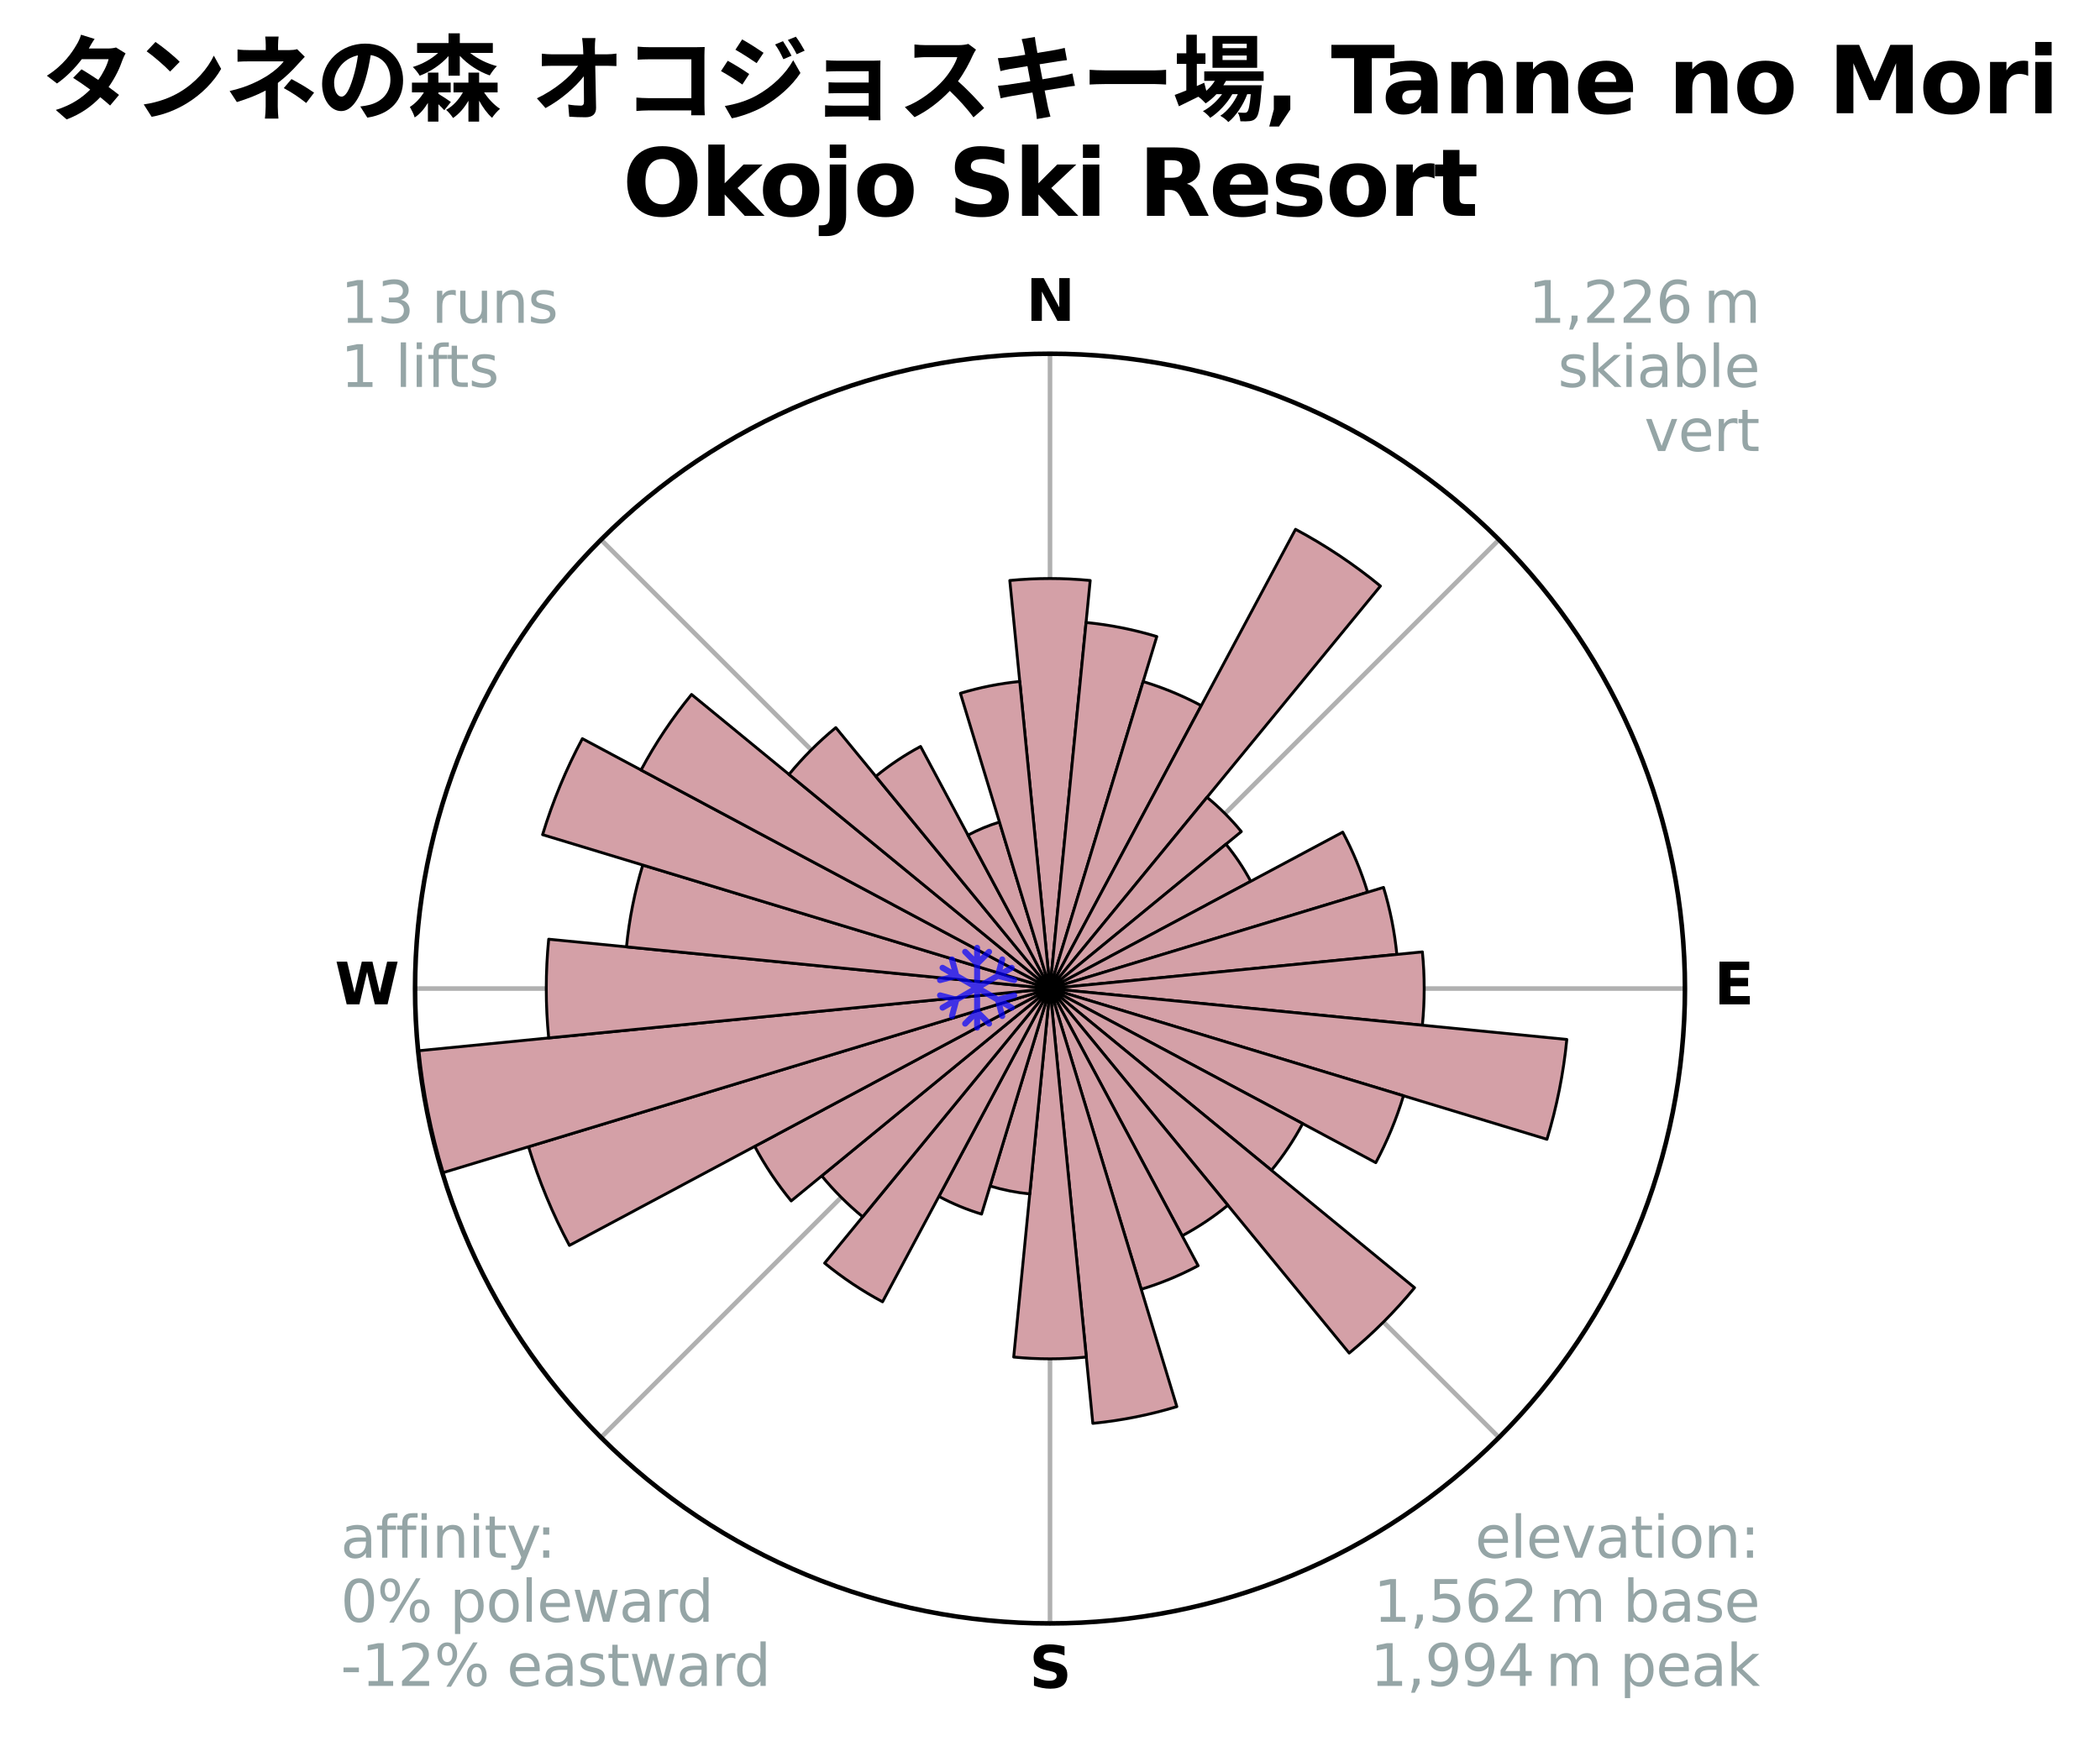 <?xml version="1.0" encoding="utf-8" standalone="no"?>
<!DOCTYPE svg PUBLIC "-//W3C//DTD SVG 1.1//EN"
  "http://www.w3.org/Graphics/SVG/1.1/DTD/svg11.dtd">
<svg xmlns:xlink="http://www.w3.org/1999/xlink" width="366.715pt" height="304.081pt" viewBox="0 0 366.715 304.081" xmlns="http://www.w3.org/2000/svg" version="1.1">
 <title>Ski Rose for タンネの森 オコジョスキー場, Tanne no Mori Okojo Ski Resort</title>
 <defs>
  <style type="text/css">*{stroke-linejoin: round; stroke-linecap: butt}</style>
 </defs>
 <g id="figure_1">
  <g id="patch_1">
   <path d="M 0 304.081 
L 366.715 304.081 
L 366.715 0 
L 0 0 
z
" style="fill: #ffffff"/>
  </g>
  <g id="axes_1">
   <g id="patch_2">
    <path d="M 294.238 172.662 
C 294.238 158.101 291.369 143.682 285.797 130.23 
C 280.225 116.778 272.057 104.554 261.762 94.258 
C 251.466 83.962 239.242 75.794 225.789 70.222 
C 212.337 64.65 197.918 61.782 183.357 61.782 
C 168.797 61.782 154.378 64.65 140.926 70.222 
C 127.473 75.794 115.249 83.962 104.954 94.258 
C 94.658 104.554 86.49 116.778 80.918 130.23 
C 75.346 143.682 72.478 158.101 72.478 172.662 
C 72.478 187.223 75.346 201.642 80.918 215.094 
C 86.49 228.546 94.658 240.77 104.954 251.066 
C 115.249 261.362 127.473 269.53 140.926 275.102 
C 154.378 280.674 168.797 283.542 183.357 283.542 
C 197.918 283.542 212.337 280.674 225.789 275.102 
C 239.242 269.53 251.466 261.362 261.762 251.066 
C 272.057 240.77 280.225 228.546 285.797 215.094 
C 291.369 201.642 294.238 187.223 294.238 172.662 
M 183.357 172.662 
C 183.357 172.662 183.357 172.662 183.357 172.662 
C 183.357 172.662 183.357 172.662 183.357 172.662 
C 183.357 172.662 183.357 172.662 183.357 172.662 
C 183.357 172.662 183.357 172.662 183.357 172.662 
C 183.357 172.662 183.357 172.662 183.357 172.662 
C 183.357 172.662 183.357 172.662 183.357 172.662 
C 183.357 172.662 183.357 172.662 183.357 172.662 
C 183.357 172.662 183.357 172.662 183.357 172.662 
C 183.357 172.662 183.357 172.662 183.357 172.662 
C 183.357 172.662 183.357 172.662 183.357 172.662 
C 183.357 172.662 183.357 172.662 183.357 172.662 
C 183.357 172.662 183.357 172.662 183.357 172.662 
C 183.357 172.662 183.357 172.662 183.357 172.662 
C 183.357 172.662 183.357 172.662 183.357 172.662 
C 183.357 172.662 183.357 172.662 183.357 172.662 
C 183.357 172.662 183.357 172.662 183.357 172.662 
z
" style="fill: #ffffff"/>
   </g>
   <g id="matplotlib.axis_1">
    <g id="xtick_1">
     <g id="line2d_1">
      <path d="M 183.357 172.662 
L 183.357 61.782 
" clip-path="url(#p8adace3290)" style="fill: none; stroke: #b0b0b0; stroke-width: 0.8; stroke-linecap: square"/>
     </g>
     <g id="text_1">
      <!-- N -->
      <g transform="translate(179.173 56.041) scale(0.1 -0.1)">
       <defs>
        <path id="DejaVuSans-Bold-4e" d="M 588 4666 
L 1931 4666 
L 3628 1466 
L 3628 4666 
L 4769 4666 
L 4769 0 
L 3425 0 
L 1728 3200 
L 1728 0 
L 588 0 
L 588 4666 
z
" transform="scale(0.016)"/>
       </defs>
       <use xlink:href="#DejaVuSans-Bold-4e"/>
      </g>
     </g>
    </g>
    <g id="xtick_2">
     <g id="line2d_2">
      <path d="M 183.357 172.662 
L 261.762 94.258 
" clip-path="url(#p8adace3290)" style="fill: none; stroke: #b0b0b0; stroke-width: 0.8; stroke-linecap: square"/>
     </g>
    </g>
    <g id="xtick_3">
     <g id="line2d_3">
      <path d="M 183.357 172.662 
L 294.238 172.662 
" clip-path="url(#p8adace3290)" style="fill: none; stroke: #b0b0b0; stroke-width: 0.8; stroke-linecap: square"/>
     </g>
     <g id="text_2">
      <!-- E -->
      <g transform="translate(299.322 175.421) scale(0.1 -0.1)">
       <defs>
        <path id="DejaVuSans-Bold-45" d="M 588 4666 
L 3834 4666 
L 3834 3756 
L 1791 3756 
L 1791 2888 
L 3713 2888 
L 3713 1978 
L 1791 1978 
L 1791 909 
L 3903 909 
L 3903 0 
L 588 0 
L 588 4666 
z
" transform="scale(0.016)"/>
       </defs>
       <use xlink:href="#DejaVuSans-Bold-45"/>
      </g>
     </g>
    </g>
    <g id="xtick_4">
     <g id="line2d_4">
      <path d="M 183.357 172.662 
L 261.762 251.066 
" clip-path="url(#p8adace3290)" style="fill: none; stroke: #b0b0b0; stroke-width: 0.8; stroke-linecap: square"/>
     </g>
    </g>
    <g id="xtick_5">
     <g id="line2d_5">
      <path d="M 183.357 172.662 
L 183.357 283.542 
" clip-path="url(#p8adace3290)" style="fill: none; stroke: #b0b0b0; stroke-width: 0.8; stroke-linecap: square"/>
     </g>
     <g id="text_3">
      <!-- S -->
      <g transform="translate(179.757 294.801) scale(0.1 -0.1)">
       <defs>
        <path id="DejaVuSans-Bold-53" d="M 3834 4519 
L 3834 3531 
Q 3450 3703 3084 3790 
Q 2719 3878 2394 3878 
Q 1963 3878 1756 3759 
Q 1550 3641 1550 3391 
Q 1550 3203 1689 3098 
Q 1828 2994 2194 2919 
L 2706 2816 
Q 3484 2659 3812 2340 
Q 4141 2022 4141 1434 
Q 4141 663 3683 286 
Q 3225 -91 2284 -91 
Q 1841 -91 1394 -6 
Q 947 78 500 244 
L 500 1259 
Q 947 1022 1364 901 
Q 1781 781 2169 781 
Q 2563 781 2772 912 
Q 2981 1044 2981 1288 
Q 2981 1506 2839 1625 
Q 2697 1744 2272 1838 
L 1806 1941 
Q 1106 2091 782 2419 
Q 459 2747 459 3303 
Q 459 4000 909 4375 
Q 1359 4750 2203 4750 
Q 2588 4750 2994 4692 
Q 3400 4634 3834 4519 
z
" transform="scale(0.016)"/>
       </defs>
       <use xlink:href="#DejaVuSans-Bold-53"/>
      </g>
     </g>
    </g>
    <g id="xtick_6">
     <g id="line2d_6">
      <path d="M 183.357 172.662 
L 104.954 251.066 
" clip-path="url(#p8adace3290)" style="fill: none; stroke: #b0b0b0; stroke-width: 0.8; stroke-linecap: square"/>
     </g>
    </g>
    <g id="xtick_7">
     <g id="line2d_7">
      <path d="M 183.357 172.662 
L 72.478 172.662 
" clip-path="url(#p8adace3290)" style="fill: none; stroke: #b0b0b0; stroke-width: 0.8; stroke-linecap: square"/>
     </g>
     <g id="text_4">
      <!-- W -->
      <g transform="translate(58.463 175.421) scale(0.1 -0.1)">
       <defs>
        <path id="DejaVuSans-Bold-57" d="M 191 4666 
L 1344 4666 
L 2150 1275 
L 2950 4666 
L 4109 4666 
L 4909 1275 
L 5716 4666 
L 6859 4666 
L 5759 0 
L 4372 0 
L 3525 3547 
L 2688 0 
L 1300 0 
L 191 4666 
z
" transform="scale(0.016)"/>
       </defs>
       <use xlink:href="#DejaVuSans-Bold-57"/>
      </g>
     </g>
    </g>
    <g id="xtick_8">
     <g id="line2d_8">
      <path d="M 183.357 172.662 
L 104.954 94.258 
" clip-path="url(#p8adace3290)" style="fill: none; stroke: #b0b0b0; stroke-width: 0.8; stroke-linecap: square"/>
     </g>
    </g>
   </g>
   <g id="matplotlib.axis_2"/>
   <g id="patch_3">
    <path d="M 183.357 172.662 
C 183.357 172.662 183.357 172.662 183.357 172.662 
C 183.357 172.662 183.357 172.662 183.357 172.662 
L 190.377 101.387 
C 188.045 101.158 185.702 101.043 183.357 101.043 
C 181.013 101.043 178.67 101.158 176.338 101.387 
z
" clip-path="url(#p8adace3290)" style="fill: #d4a0a7; stroke: #000000; stroke-width: 0.5; stroke-linejoin: miter"/>
   </g>
   <g id="patch_4">
    <path d="M 183.357 172.662 
C 183.357 172.662 183.357 172.662 183.357 172.662 
C 183.357 172.662 183.357 172.662 183.357 172.662 
L 202.008 111.179 
C 199.996 110.568 197.955 110.057 195.892 109.647 
C 193.829 109.236 191.748 108.928 189.655 108.722 
z
" clip-path="url(#p8adace3290)" style="fill: #d4a0a7; stroke: #000000; stroke-width: 0.5; stroke-linejoin: miter"/>
   </g>
   <g id="patch_5">
    <path d="M 183.357 172.662 
C 183.357 172.662 183.357 172.662 183.357 172.662 
C 183.357 172.662 183.357 172.662 183.357 172.662 
L 209.771 123.245 
C 208.154 122.381 206.495 121.596 204.8 120.894 
C 203.106 120.192 201.378 119.574 199.623 119.042 
z
" clip-path="url(#p8adace3290)" style="fill: #d4a0a7; stroke: #000000; stroke-width: 0.5; stroke-linejoin: miter"/>
   </g>
   <g id="patch_6">
    <path d="M 183.357 172.662 
C 183.357 172.662 183.357 172.662 183.357 172.662 
C 183.357 172.662 183.357 172.662 183.357 172.662 
L 241.058 102.354 
C 238.757 100.465 236.364 98.691 233.889 97.037 
C 231.413 95.383 228.858 93.851 226.233 92.448 
z
" clip-path="url(#p8adace3290)" style="fill: #d4a0a7; stroke: #000000; stroke-width: 0.5; stroke-linejoin: miter"/>
   </g>
   <g id="patch_7">
    <path d="M 183.357 172.662 
C 183.357 172.662 183.357 172.662 183.357 172.662 
C 183.357 172.662 183.357 172.662 183.357 172.662 
L 216.767 145.243 
C 215.87 144.15 214.919 143.101 213.919 142.101 
C 212.919 141.1 211.87 140.15 210.776 139.252 
z
" clip-path="url(#p8adace3290)" style="fill: #d4a0a7; stroke: #000000; stroke-width: 0.5; stroke-linejoin: miter"/>
   </g>
   <g id="patch_8">
    <path d="M 183.357 172.662 
C 183.357 172.662 183.357 172.662 183.357 172.662 
C 183.357 172.662 183.357 172.662 183.357 172.662 
L 218.412 153.925 
C 217.799 152.778 217.129 151.661 216.407 150.579 
C 215.684 149.498 214.908 148.452 214.083 147.446 
z
" clip-path="url(#p8adace3290)" style="fill: #d4a0a7; stroke: #000000; stroke-width: 0.5; stroke-linejoin: miter"/>
   </g>
   <g id="patch_9">
    <path d="M 183.357 172.662 
C 183.357 172.662 183.357 172.662 183.357 172.662 
C 183.357 172.662 183.357 172.662 183.357 172.662 
L 238.822 155.837 
C 238.271 154.022 237.631 152.234 236.905 150.482 
C 236.179 148.729 235.368 147.013 234.474 145.34 
z
" clip-path="url(#p8adace3290)" style="fill: #d4a0a7; stroke: #000000; stroke-width: 0.5; stroke-linejoin: miter"/>
   </g>
   <g id="patch_10">
    <path d="M 183.357 172.662 
C 183.357 172.662 183.357 172.662 183.357 172.662 
C 183.357 172.662 183.357 172.662 183.357 172.662 
L 243.926 166.697 
C 243.731 164.714 243.438 162.742 243.05 160.788 
C 242.661 158.835 242.177 156.901 241.598 154.995 
z
" clip-path="url(#p8adace3290)" style="fill: #d4a0a7; stroke: #000000; stroke-width: 0.5; stroke-linejoin: miter"/>
   </g>
   <g id="patch_11">
    <path d="M 183.357 172.662 
C 183.357 172.662 183.357 172.662 183.357 172.662 
C 183.357 172.662 183.357 172.662 183.357 172.662 
L 248.386 179.067 
C 248.596 176.938 248.701 174.801 248.701 172.662 
C 248.701 170.523 248.596 168.386 248.386 166.257 
z
" clip-path="url(#p8adace3290)" style="fill: #d4a0a7; stroke: #000000; stroke-width: 0.5; stroke-linejoin: miter"/>
   </g>
   <g id="patch_12">
    <path d="M 183.357 172.662 
C 183.357 172.662 183.357 172.662 183.357 172.662 
C 183.357 172.662 183.357 172.662 183.357 172.662 
L 270.14 198.987 
C 271.002 196.147 271.723 193.266 272.302 190.354 
C 272.881 187.443 273.317 184.505 273.608 181.551 
z
" clip-path="url(#p8adace3290)" style="fill: #d4a0a7; stroke: #000000; stroke-width: 0.5; stroke-linejoin: miter"/>
   </g>
   <g id="patch_13">
    <path d="M 183.357 172.662 
C 183.357 172.662 183.357 172.662 183.357 172.662 
C 183.357 172.662 183.357 172.662 183.357 172.662 
L 240.247 203.07 
C 241.243 201.208 242.146 199.298 242.954 197.348 
C 243.762 195.397 244.474 193.408 245.086 191.387 
z
" clip-path="url(#p8adace3290)" style="fill: #d4a0a7; stroke: #000000; stroke-width: 0.5; stroke-linejoin: miter"/>
   </g>
   <g id="patch_14">
    <path d="M 183.357 172.662 
C 183.357 172.662 183.357 172.662 183.357 172.662 
C 183.357 172.662 183.357 172.662 183.357 172.662 
L 222.033 204.402 
C 223.072 203.137 224.048 201.82 224.958 200.459 
C 225.868 199.097 226.71 197.692 227.482 196.247 
z
" clip-path="url(#p8adace3290)" style="fill: #d4a0a7; stroke: #000000; stroke-width: 0.5; stroke-linejoin: miter"/>
   </g>
   <g id="patch_15">
    <path d="M 183.357 172.662 
C 183.357 172.662 183.357 172.662 183.357 172.662 
C 183.357 172.662 183.357 172.662 183.357 172.662 
L 235.603 236.324 
C 237.687 234.614 239.686 232.802 241.592 230.896 
C 243.498 228.99 245.309 226.992 247.019 224.908 
z
" clip-path="url(#p8adace3290)" style="fill: #d4a0a7; stroke: #000000; stroke-width: 0.5; stroke-linejoin: miter"/>
   </g>
   <g id="patch_16">
    <path d="M 183.357 172.662 
C 183.357 172.662 183.357 172.662 183.357 172.662 
C 183.357 172.662 183.357 172.662 183.357 172.662 
L 206.437 215.84 
C 207.85 215.085 209.225 214.26 210.558 213.37 
C 211.89 212.48 213.178 211.525 214.417 210.508 
z
" clip-path="url(#p8adace3290)" style="fill: #d4a0a7; stroke: #000000; stroke-width: 0.5; stroke-linejoin: miter"/>
   </g>
   <g id="patch_17">
    <path d="M 183.357 172.662 
C 183.357 172.662 183.357 172.662 183.357 172.662 
C 183.357 172.662 183.357 172.662 183.357 172.662 
L 199.289 225.182 
C 201.008 224.661 202.701 224.055 204.36 223.368 
C 206.02 222.68 207.645 221.912 209.229 221.065 
z
" clip-path="url(#p8adace3290)" style="fill: #d4a0a7; stroke: #000000; stroke-width: 0.5; stroke-linejoin: miter"/>
   </g>
   <g id="patch_18">
    <path d="M 183.357 172.662 
C 183.357 172.662 183.357 172.662 183.357 172.662 
C 183.357 172.662 183.357 172.662 183.357 172.662 
L 190.837 248.6 
C 193.322 248.355 195.794 247.988 198.244 247.501 
C 200.693 247.014 203.118 246.406 205.508 245.681 
z
" clip-path="url(#p8adace3290)" style="fill: #d4a0a7; stroke: #000000; stroke-width: 0.5; stroke-linejoin: miter"/>
   </g>
   <g id="patch_19">
    <path d="M 183.357 172.662 
C 183.357 172.662 183.357 172.662 183.357 172.662 
C 183.357 172.662 183.357 172.662 183.357 172.662 
L 177.019 237.022 
C 179.125 237.229 181.241 237.333 183.357 237.333 
C 185.474 237.333 187.59 237.229 189.696 237.022 
z
" clip-path="url(#p8adace3290)" style="fill: #d4a0a7; stroke: #000000; stroke-width: 0.5; stroke-linejoin: miter"/>
   </g>
   <g id="patch_20">
    <path d="M 183.357 172.662 
C 183.357 172.662 183.357 172.662 183.357 172.662 
C 183.357 172.662 183.357 172.662 183.357 172.662 
L 172.896 207.15 
C 174.025 207.492 175.17 207.779 176.326 208.009 
C 177.483 208.239 178.651 208.413 179.825 208.528 
z
" clip-path="url(#p8adace3290)" style="fill: #d4a0a7; stroke: #000000; stroke-width: 0.5; stroke-linejoin: miter"/>
   </g>
   <g id="patch_21">
    <path d="M 183.357 172.662 
C 183.357 172.662 183.357 172.662 183.357 172.662 
C 183.357 172.662 183.357 172.662 183.357 172.662 
L 163.953 208.965 
C 165.141 209.6 166.36 210.176 167.605 210.692 
C 168.85 211.208 170.119 211.662 171.408 212.053 
z
" clip-path="url(#p8adace3290)" style="fill: #d4a0a7; stroke: #000000; stroke-width: 0.5; stroke-linejoin: miter"/>
   </g>
   <g id="patch_22">
    <path d="M 183.357 172.662 
C 183.357 172.662 183.357 172.662 183.357 172.662 
C 183.357 172.662 183.357 172.662 183.357 172.662 
L 144.004 220.615 
C 145.573 221.903 147.205 223.113 148.893 224.241 
C 150.582 225.369 152.324 226.414 154.115 227.371 
z
" clip-path="url(#p8adace3290)" style="fill: #d4a0a7; stroke: #000000; stroke-width: 0.5; stroke-linejoin: miter"/>
   </g>
   <g id="patch_23">
    <path d="M 183.357 172.662 
C 183.357 172.662 183.357 172.662 183.357 172.662 
C 183.357 172.662 183.357 172.662 183.357 172.662 
L 143.496 205.376 
C 144.567 206.68 145.701 207.932 146.894 209.125 
C 148.088 210.319 149.339 211.453 150.644 212.524 
z
" clip-path="url(#p8adace3290)" style="fill: #d4a0a7; stroke: #000000; stroke-width: 0.5; stroke-linejoin: miter"/>
   </g>
   <g id="patch_24">
    <path d="M 183.357 172.662 
C 183.357 172.662 183.357 172.662 183.357 172.662 
C 183.357 172.662 183.357 172.662 183.357 172.662 
L 131.794 200.223 
C 132.696 201.911 133.681 203.553 134.744 205.144 
C 135.807 206.736 136.948 208.274 138.162 209.753 
z
" clip-path="url(#p8adace3290)" style="fill: #d4a0a7; stroke: #000000; stroke-width: 0.5; stroke-linejoin: miter"/>
   </g>
   <g id="patch_25">
    <path d="M 183.357 172.662 
C 183.357 172.662 183.357 172.662 183.357 172.662 
C 183.357 172.662 183.357 172.662 183.357 172.662 
L 92.295 200.286 
C 93.199 203.266 94.249 206.201 95.441 209.078 
C 96.633 211.956 97.965 214.773 99.434 217.52 
z
" clip-path="url(#p8adace3290)" style="fill: #d4a0a7; stroke: #000000; stroke-width: 0.5; stroke-linejoin: miter"/>
   </g>
   <g id="patch_26">
    <path d="M 183.357 172.662 
C 183.357 172.662 183.357 172.662 183.357 172.662 
C 183.357 172.662 183.357 172.662 183.357 172.662 
L 73.011 183.53 
C 73.367 187.142 73.9 190.734 74.608 194.294 
C 75.316 197.853 76.198 201.376 77.252 204.849 
z
" clip-path="url(#p8adace3290)" style="fill: #d4a0a7; stroke: #000000; stroke-width: 0.5; stroke-linejoin: miter"/>
   </g>
   <g id="patch_27">
    <path d="M 183.357 172.662 
C 183.357 172.662 183.357 172.662 183.357 172.662 
C 183.357 172.662 183.357 172.662 183.357 172.662 
L 95.817 164.04 
C 95.535 166.905 95.393 169.783 95.393 172.662 
C 95.393 175.541 95.535 178.419 95.817 181.284 
z
" clip-path="url(#p8adace3290)" style="fill: #d4a0a7; stroke: #000000; stroke-width: 0.5; stroke-linejoin: miter"/>
   </g>
   <g id="patch_28">
    <path d="M 183.357 172.662 
C 183.357 172.662 183.357 172.662 183.357 172.662 
C 183.357 172.662 183.357 172.662 183.357 172.662 
L 112.244 151.09 
C 111.537 153.417 110.946 155.778 110.472 158.164 
C 109.997 160.55 109.64 162.957 109.401 165.378 
z
" clip-path="url(#p8adace3290)" style="fill: #d4a0a7; stroke: #000000; stroke-width: 0.5; stroke-linejoin: miter"/>
   </g>
   <g id="patch_29">
    <path d="M 183.357 172.662 
C 183.357 172.662 183.357 172.662 183.357 172.662 
C 183.357 172.662 183.357 172.662 183.357 172.662 
L 101.697 129.013 
C 100.268 131.686 98.971 134.428 97.812 137.228 
C 96.652 140.028 95.63 142.883 94.75 145.783 
z
" clip-path="url(#p8adace3290)" style="fill: #d4a0a7; stroke: #000000; stroke-width: 0.5; stroke-linejoin: miter"/>
   </g>
   <g id="patch_30">
    <path d="M 183.357 172.662 
C 183.357 172.662 183.357 172.662 183.357 172.662 
C 183.357 172.662 183.357 172.662 183.357 172.662 
L 120.763 121.292 
C 119.082 123.341 117.502 125.471 116.029 127.675 
C 114.557 129.879 113.193 132.153 111.944 134.491 
z
" clip-path="url(#p8adace3290)" style="fill: #d4a0a7; stroke: #000000; stroke-width: 0.5; stroke-linejoin: miter"/>
   </g>
   <g id="patch_31">
    <path d="M 183.357 172.662 
C 183.357 172.662 183.357 172.662 183.357 172.662 
C 183.357 172.662 183.357 172.662 183.357 172.662 
L 145.954 127.086 
C 144.462 128.31 143.031 129.607 141.667 130.971 
C 140.302 132.336 139.005 133.767 137.781 135.258 
z
" clip-path="url(#p8adace3290)" style="fill: #d4a0a7; stroke: #000000; stroke-width: 0.5; stroke-linejoin: miter"/>
   </g>
   <g id="patch_32">
    <path d="M 183.357 172.662 
C 183.357 172.662 183.357 172.662 183.357 172.662 
C 183.357 172.662 183.357 172.662 183.357 172.662 
L 160.755 130.376 
C 159.371 131.116 158.024 131.923 156.719 132.795 
C 155.414 133.667 154.153 134.602 152.94 135.598 
z
" clip-path="url(#p8adace3290)" style="fill: #d4a0a7; stroke: #000000; stroke-width: 0.5; stroke-linejoin: miter"/>
   </g>
   <g id="patch_33">
    <path d="M 183.357 172.662 
C 183.357 172.662 183.357 172.662 183.357 172.662 
C 183.357 172.662 183.357 172.662 183.357 172.662 
L 174.537 143.583 
C 173.585 143.872 172.648 144.207 171.729 144.588 
C 170.81 144.969 169.91 145.394 169.033 145.863 
z
" clip-path="url(#p8adace3290)" style="fill: #d4a0a7; stroke: #000000; stroke-width: 0.5; stroke-linejoin: miter"/>
   </g>
   <g id="patch_34">
    <path d="M 183.357 172.662 
C 183.357 172.662 183.357 172.662 183.357 172.662 
C 183.357 172.662 183.357 172.662 183.357 172.662 
L 178.075 119.026 
C 176.319 119.199 174.573 119.458 172.843 119.802 
C 171.113 120.146 169.401 120.575 167.712 121.087 
z
" clip-path="url(#p8adace3290)" style="fill: #d4a0a7; stroke: #000000; stroke-width: 0.5; stroke-linejoin: miter"/>
   </g>
   <g id="PathCollection_1">
    <defs>
     <path id="m1aa0fd3313" d="M 0.194 7.414 
L 0.194 7.414 
C 0.055 7.414 -0.078 7.359 -0.176 7.261 
C -0.274 7.163 -0.33 7.03 -0.33 6.891 
L -0.33 5.365 
L -1.528 6.564 
L -1.528 6.564 
C -1.577 6.613 -1.635 6.651 -1.698 6.678 
C -1.762 6.704 -1.83 6.718 -1.899 6.718 
C -1.968 6.718 -2.036 6.704 -2.1 6.678 
C -2.163 6.651 -2.221 6.613 -2.27 6.564 
L -2.27 6.564 
C -2.318 6.515 -2.357 6.458 -2.383 6.394 
C -2.41 6.33 -2.423 6.262 -2.423 6.193 
C -2.423 6.124 -2.41 6.056 -2.383 5.993 
C -2.357 5.929 -2.318 5.871 -2.27 5.823 
L -0.33 3.884 
L -0.33 0.821 
L -2.981 2.352 
L -3.692 5.001 
L -3.692 5.001 
C -3.728 5.135 -3.815 5.25 -3.935 5.319 
C -4.055 5.389 -4.198 5.408 -4.332 5.372 
L -4.332 5.372 
C -4.466 5.336 -4.581 5.249 -4.65 5.129 
C -4.719 5.009 -4.738 4.866 -4.703 4.732 
L -4.263 3.093 
L -5.586 3.856 
L -5.586 3.856 
C -5.645 3.89 -5.711 3.913 -5.779 3.922 
C -5.847 3.931 -5.916 3.926 -5.983 3.909 
C -6.049 3.891 -6.111 3.86 -6.166 3.818 
C -6.221 3.777 -6.266 3.724 -6.301 3.665 
L -6.301 3.665 
C -6.335 3.605 -6.358 3.54 -6.367 3.471 
C -6.375 3.403 -6.371 3.334 -6.353 3.267 
C -6.335 3.201 -6.304 3.139 -6.263 3.084 
C -6.221 3.03 -6.168 2.984 -6.109 2.95 
L -4.786 2.187 
L -6.425 1.747 
L -6.425 1.747 
C -6.559 1.711 -6.673 1.623 -6.743 1.503 
C -6.812 1.383 -6.831 1.24 -6.795 1.106 
L -6.795 1.106 
C -6.777 1.04 -6.747 0.978 -6.705 0.923 
C -6.663 0.869 -6.611 0.823 -6.551 0.789 
C -6.491 0.754 -6.426 0.732 -6.357 0.723 
C -6.289 0.715 -6.22 0.719 -6.154 0.737 
L -3.505 1.447 
L -0.852 -0.085 
L -3.504 -1.616 
L -6.154 -0.906 
L -6.154 -0.906 
C -6.22 -0.888 -6.289 -0.883 -6.358 -0.892 
C -6.426 -0.901 -6.492 -0.924 -6.551 -0.958 
C -6.611 -0.992 -6.663 -1.038 -6.705 -1.093 
C -6.747 -1.148 -6.778 -1.21 -6.795 -1.276 
L -6.795 -1.276 
C -6.831 -1.41 -6.812 -1.553 -6.743 -1.673 
C -6.673 -1.793 -6.559 -1.881 -6.425 -1.917 
L -4.786 -2.355 
L -6.109 -3.12 
L -6.109 -3.12 
C -6.229 -3.189 -6.316 -3.303 -6.352 -3.437 
C -6.388 -3.571 -6.37 -3.713 -6.301 -3.834 
L -6.301 -3.834 
C -6.266 -3.893 -6.221 -3.945 -6.166 -3.987 
C -6.112 -4.029 -6.049 -4.06 -5.983 -4.078 
C -5.917 -4.096 -5.847 -4.1 -5.779 -4.091 
C -5.711 -4.082 -5.645 -4.06 -5.586 -4.026 
L -4.263 -3.261 
L -4.703 -4.9 
L -4.703 -4.9 
C -4.738 -5.034 -4.719 -5.177 -4.65 -5.297 
C -4.581 -5.417 -4.466 -5.505 -4.332 -5.541 
L -4.332 -5.541 
C -4.198 -5.576 -4.056 -5.558 -3.936 -5.488 
C -3.816 -5.419 -3.728 -5.305 -3.692 -5.171 
L -2.982 -2.522 
L -0.329 -0.99 
L -0.329 -4.052 
L -2.269 -5.992 
L -2.269 -5.992 
C -2.318 -6.04 -2.357 -6.098 -2.383 -6.162 
C -2.41 -6.225 -2.423 -6.293 -2.423 -6.362 
C -2.423 -6.431 -2.41 -6.499 -2.383 -6.563 
C -2.357 -6.626 -2.318 -6.684 -2.269 -6.733 
L -2.269 -6.733 
C -2.221 -6.782 -2.163 -6.82 -2.1 -6.847 
C -2.036 -6.873 -1.968 -6.887 -1.899 -6.887 
C -1.83 -6.887 -1.762 -6.873 -1.698 -6.847 
C -1.635 -6.82 -1.577 -6.782 -1.528 -6.733 
L -0.329 -5.534 
L -0.329 -7.06 
L -0.329 -7.06 
C -0.329 -7.198 -0.274 -7.332 -0.176 -7.43 
C -0.078 -7.528 0.055 -7.583 0.194 -7.583 
L 0.194 -7.583 
C 0.332 -7.583 0.466 -7.528 0.564 -7.43 
C 0.662 -7.332 0.717 -7.198 0.717 -7.06 
L 0.717 -5.534 
L 1.916 -6.733 
L 1.916 -6.733 
C 1.964 -6.782 2.022 -6.82 2.086 -6.847 
C 2.149 -6.873 2.218 -6.887 2.286 -6.887 
C 2.355 -6.887 2.423 -6.873 2.487 -6.847 
C 2.551 -6.82 2.608 -6.782 2.657 -6.733 
L 2.657 -6.733 
C 2.706 -6.684 2.744 -6.626 2.771 -6.563 
C 2.797 -6.499 2.811 -6.431 2.811 -6.362 
C 2.811 -6.293 2.797 -6.225 2.771 -6.162 
C 2.744 -6.098 2.706 -6.04 2.657 -5.992 
L 0.717 -4.052 
L 0.717 -0.991 
L 3.369 -2.523 
L 4.079 -5.171 
L 4.079 -5.171 
C 4.115 -5.305 4.203 -5.419 4.323 -5.488 
C 4.443 -5.558 4.586 -5.576 4.72 -5.541 
L 4.72 -5.541 
C 4.854 -5.505 4.968 -5.417 5.038 -5.297 
C 5.107 -5.177 5.126 -5.034 5.09 -4.9 
L 4.65 -3.263 
L 5.973 -4.026 
L 5.973 -4.026 
C 6.033 -4.06 6.098 -4.082 6.167 -4.091 
C 6.235 -4.1 6.304 -4.096 6.37 -4.078 
C 6.437 -4.06 6.499 -4.029 6.554 -3.987 
C 6.608 -3.945 6.654 -3.893 6.688 -3.833 
L 6.688 -3.833 
C 6.757 -3.713 6.776 -3.571 6.74 -3.437 
C 6.704 -3.303 6.616 -3.189 6.496 -3.12 
L 5.173 -2.355 
L 6.812 -1.917 
L 6.812 -1.917 
C 6.946 -1.881 7.061 -1.793 7.13 -1.673 
C 7.2 -1.553 7.219 -1.41 7.183 -1.276 
L 7.183 -1.276 
C 7.165 -1.21 7.134 -1.147 7.093 -1.093 
C 7.051 -1.038 6.998 -0.992 6.939 -0.958 
C 6.879 -0.923 6.813 -0.901 6.745 -0.892 
C 6.677 -0.883 6.608 -0.888 6.541 -0.906 
L 3.891 -1.616 
L 1.239 -0.085 
L 3.893 1.447 
L 6.541 0.737 
L 6.541 0.737 
C 6.675 0.701 6.818 0.72 6.938 0.789 
C 7.058 0.859 7.145 0.973 7.181 1.106 
L 7.181 1.106 
C 7.217 1.24 7.198 1.383 7.129 1.503 
C 7.06 1.623 6.946 1.711 6.812 1.747 
L 5.173 2.187 
L 6.496 2.95 
L 6.496 2.95 
C 6.556 2.984 6.608 3.03 6.65 3.085 
C 6.691 3.139 6.722 3.201 6.74 3.268 
C 6.758 3.334 6.762 3.404 6.753 3.472 
C 6.744 3.54 6.721 3.606 6.687 3.665 
L 6.687 3.665 
C 6.617 3.785 6.503 3.872 6.369 3.908 
C 6.236 3.944 6.093 3.925 5.973 3.856 
L 4.65 3.091 
L 5.089 4.732 
L 5.089 4.732 
C 5.125 4.866 5.106 5.008 5.037 5.128 
C 4.967 5.248 4.853 5.336 4.72 5.372 
L 4.72 5.372 
C 4.586 5.408 4.443 5.389 4.323 5.319 
C 4.203 5.25 4.115 5.136 4.079 5.002 
L 3.368 2.352 
L 0.717 0.821 
L 0.717 3.884 
L 2.657 5.823 
L 2.657 5.823 
C 2.706 5.871 2.745 5.929 2.771 5.993 
C 2.797 6.056 2.811 6.125 2.811 6.193 
C 2.811 6.262 2.797 6.331 2.771 6.394 
C 2.745 6.458 2.706 6.515 2.657 6.564 
L 2.657 6.564 
C 2.608 6.613 2.551 6.652 2.487 6.678 
C 2.424 6.704 2.355 6.718 2.286 6.718 
C 2.218 6.718 2.149 6.704 2.086 6.678 
C 2.022 6.652 1.965 6.613 1.916 6.564 
L 0.717 5.365 
L 0.717 6.891 
L 0.717 6.891 
C 0.717 7.03 0.662 7.163 0.564 7.261 
C 0.466 7.359 0.333 7.414 0.194 7.414 
L 0.194 7.414 
z
"/>
    </defs>
    <g clip-path="url(#p8adace3290)">
     <use xlink:href="#m1aa0fd3313" x="170.437" y="172.6" style="fill: #0000ff; fill-opacity: 0.7"/>
    </g>
   </g>
   <g id="patch_35">
    <path d="M 183.357 61.782 
C 168.797 61.782 154.378 64.65 140.926 70.222 
C 127.473 75.794 115.249 83.962 104.954 94.258 
C 94.658 104.554 86.49 116.778 80.918 130.23 
C 75.346 143.682 72.478 158.101 72.478 172.662 
C 72.478 187.223 75.346 201.642 80.918 215.094 
C 86.49 228.546 94.658 240.77 104.954 251.066 
C 115.249 261.362 127.473 269.53 140.926 275.102 
C 154.378 280.674 168.797 283.542 183.357 283.542 
C 197.918 283.542 212.337 280.674 225.789 275.102 
C 239.242 269.53 251.466 261.362 261.762 251.066 
C 272.057 240.77 280.225 228.546 285.797 215.094 
C 291.369 201.642 294.238 187.223 294.238 172.662 
C 294.238 158.101 291.369 143.682 285.797 130.23 
C 280.225 116.778 272.057 104.554 261.762 94.258 
C 251.466 83.962 239.242 75.794 225.789 70.222 
C 212.337 64.65 197.918 61.782 183.357 61.782 
" style="fill: none; stroke: #000000; stroke-width: 0.8; stroke-linejoin: miter; stroke-linecap: square"/>
   </g>
   <g id="text_5">
    <!-- 13 runs -->
    <g style="fill: #95a5a6" transform="translate(59.479 56.382) scale(0.1 -0.1)">
     <defs>
      <path id="DejaVuSans-31" d="M 794 531 
L 1825 531 
L 1825 4091 
L 703 3866 
L 703 4441 
L 1819 4666 
L 2450 4666 
L 2450 531 
L 3481 531 
L 3481 0 
L 794 0 
L 794 531 
z
" transform="scale(0.016)"/>
      <path id="DejaVuSans-33" d="M 2597 2516 
Q 3050 2419 3304 2112 
Q 3559 1806 3559 1356 
Q 3559 666 3084 287 
Q 2609 -91 1734 -91 
Q 1441 -91 1130 -33 
Q 819 25 488 141 
L 488 750 
Q 750 597 1062 519 
Q 1375 441 1716 441 
Q 2309 441 2620 675 
Q 2931 909 2931 1356 
Q 2931 1769 2642 2001 
Q 2353 2234 1838 2234 
L 1294 2234 
L 1294 2753 
L 1863 2753 
Q 2328 2753 2575 2939 
Q 2822 3125 2822 3475 
Q 2822 3834 2567 4026 
Q 2313 4219 1838 4219 
Q 1578 4219 1281 4162 
Q 984 4106 628 3988 
L 628 4550 
Q 988 4650 1302 4700 
Q 1616 4750 1894 4750 
Q 2613 4750 3031 4423 
Q 3450 4097 3450 3541 
Q 3450 3153 3228 2886 
Q 3006 2619 2597 2516 
z
" transform="scale(0.016)"/>
      <path id="DejaVuSans-20" transform="scale(0.016)"/>
      <path id="DejaVuSans-72" d="M 2631 2963 
Q 2534 3019 2420 3045 
Q 2306 3072 2169 3072 
Q 1681 3072 1420 2755 
Q 1159 2438 1159 1844 
L 1159 0 
L 581 0 
L 581 3500 
L 1159 3500 
L 1159 2956 
Q 1341 3275 1631 3429 
Q 1922 3584 2338 3584 
Q 2397 3584 2469 3576 
Q 2541 3569 2628 3553 
L 2631 2963 
z
" transform="scale(0.016)"/>
      <path id="DejaVuSans-75" d="M 544 1381 
L 544 3500 
L 1119 3500 
L 1119 1403 
Q 1119 906 1312 657 
Q 1506 409 1894 409 
Q 2359 409 2629 706 
Q 2900 1003 2900 1516 
L 2900 3500 
L 3475 3500 
L 3475 0 
L 2900 0 
L 2900 538 
Q 2691 219 2414 64 
Q 2138 -91 1772 -91 
Q 1169 -91 856 284 
Q 544 659 544 1381 
z
M 1991 3584 
L 1991 3584 
z
" transform="scale(0.016)"/>
      <path id="DejaVuSans-6e" d="M 3513 2113 
L 3513 0 
L 2938 0 
L 2938 2094 
Q 2938 2591 2744 2837 
Q 2550 3084 2163 3084 
Q 1697 3084 1428 2787 
Q 1159 2491 1159 1978 
L 1159 0 
L 581 0 
L 581 3500 
L 1159 3500 
L 1159 2956 
Q 1366 3272 1645 3428 
Q 1925 3584 2291 3584 
Q 2894 3584 3203 3211 
Q 3513 2838 3513 2113 
z
" transform="scale(0.016)"/>
      <path id="DejaVuSans-73" d="M 2834 3397 
L 2834 2853 
Q 2591 2978 2328 3040 
Q 2066 3103 1784 3103 
Q 1356 3103 1142 2972 
Q 928 2841 928 2578 
Q 928 2378 1081 2264 
Q 1234 2150 1697 2047 
L 1894 2003 
Q 2506 1872 2764 1633 
Q 3022 1394 3022 966 
Q 3022 478 2636 193 
Q 2250 -91 1575 -91 
Q 1294 -91 989 -36 
Q 684 19 347 128 
L 347 722 
Q 666 556 975 473 
Q 1284 391 1588 391 
Q 1994 391 2212 530 
Q 2431 669 2431 922 
Q 2431 1156 2273 1281 
Q 2116 1406 1581 1522 
L 1381 1569 
Q 847 1681 609 1914 
Q 372 2147 372 2553 
Q 372 3047 722 3315 
Q 1072 3584 1716 3584 
Q 2034 3584 2315 3537 
Q 2597 3491 2834 3397 
z
" transform="scale(0.016)"/>
     </defs>
     <use xlink:href="#DejaVuSans-31"/>
     <use xlink:href="#DejaVuSans-33" x="63.623"/>
     <use xlink:href="#DejaVuSans-20" x="127.246"/>
     <use xlink:href="#DejaVuSans-72" x="159.033"/>
     <use xlink:href="#DejaVuSans-75" x="200.146"/>
     <use xlink:href="#DejaVuSans-6e" x="263.525"/>
     <use xlink:href="#DejaVuSans-73" x="326.904"/>
    </g>
    <!-- 1 lifts -->
    <g style="fill: #95a5a6" transform="translate(59.479 67.58) scale(0.1 -0.1)">
     <defs>
      <path id="DejaVuSans-6c" d="M 603 4863 
L 1178 4863 
L 1178 0 
L 603 0 
L 603 4863 
z
" transform="scale(0.016)"/>
      <path id="DejaVuSans-69" d="M 603 3500 
L 1178 3500 
L 1178 0 
L 603 0 
L 603 3500 
z
M 603 4863 
L 1178 4863 
L 1178 4134 
L 603 4134 
L 603 4863 
z
" transform="scale(0.016)"/>
      <path id="DejaVuSans-66" d="M 2375 4863 
L 2375 4384 
L 1825 4384 
Q 1516 4384 1395 4259 
Q 1275 4134 1275 3809 
L 1275 3500 
L 2222 3500 
L 2222 3053 
L 1275 3053 
L 1275 0 
L 697 0 
L 697 3053 
L 147 3053 
L 147 3500 
L 697 3500 
L 697 3744 
Q 697 4328 969 4595 
Q 1241 4863 1831 4863 
L 2375 4863 
z
" transform="scale(0.016)"/>
      <path id="DejaVuSans-74" d="M 1172 4494 
L 1172 3500 
L 2356 3500 
L 2356 3053 
L 1172 3053 
L 1172 1153 
Q 1172 725 1289 603 
Q 1406 481 1766 481 
L 2356 481 
L 2356 0 
L 1766 0 
Q 1100 0 847 248 
Q 594 497 594 1153 
L 594 3053 
L 172 3053 
L 172 3500 
L 594 3500 
L 594 4494 
L 1172 4494 
z
" transform="scale(0.016)"/>
     </defs>
     <use xlink:href="#DejaVuSans-31"/>
     <use xlink:href="#DejaVuSans-20" x="63.623"/>
     <use xlink:href="#DejaVuSans-6c" x="95.41"/>
     <use xlink:href="#DejaVuSans-69" x="123.193"/>
     <use xlink:href="#DejaVuSans-66" x="150.977"/>
     <use xlink:href="#DejaVuSans-74" x="184.432"/>
     <use xlink:href="#DejaVuSans-73" x="223.641"/>
    </g>
   </g>
   <g id="text_6">
    <!-- 1,226 m -->
    <g style="fill: #95a5a6" transform="translate(266.87 56.382) scale(0.1 -0.1)">
     <defs>
      <path id="DejaVuSans-2c" d="M 750 794 
L 1409 794 
L 1409 256 
L 897 -744 
L 494 -744 
L 750 256 
L 750 794 
z
" transform="scale(0.016)"/>
      <path id="DejaVuSans-32" d="M 1228 531 
L 3431 531 
L 3431 0 
L 469 0 
L 469 531 
Q 828 903 1448 1529 
Q 2069 2156 2228 2338 
Q 2531 2678 2651 2914 
Q 2772 3150 2772 3378 
Q 2772 3750 2511 3984 
Q 2250 4219 1831 4219 
Q 1534 4219 1204 4116 
Q 875 4013 500 3803 
L 500 4441 
Q 881 4594 1212 4672 
Q 1544 4750 1819 4750 
Q 2544 4750 2975 4387 
Q 3406 4025 3406 3419 
Q 3406 3131 3298 2873 
Q 3191 2616 2906 2266 
Q 2828 2175 2409 1742 
Q 1991 1309 1228 531 
z
" transform="scale(0.016)"/>
      <path id="DejaVuSans-36" d="M 2113 2584 
Q 1688 2584 1439 2293 
Q 1191 2003 1191 1497 
Q 1191 994 1439 701 
Q 1688 409 2113 409 
Q 2538 409 2786 701 
Q 3034 994 3034 1497 
Q 3034 2003 2786 2293 
Q 2538 2584 2113 2584 
z
M 3366 4563 
L 3366 3988 
Q 3128 4100 2886 4159 
Q 2644 4219 2406 4219 
Q 1781 4219 1451 3797 
Q 1122 3375 1075 2522 
Q 1259 2794 1537 2939 
Q 1816 3084 2150 3084 
Q 2853 3084 3261 2657 
Q 3669 2231 3669 1497 
Q 3669 778 3244 343 
Q 2819 -91 2113 -91 
Q 1303 -91 875 529 
Q 447 1150 447 2328 
Q 447 3434 972 4092 
Q 1497 4750 2381 4750 
Q 2619 4750 2861 4703 
Q 3103 4656 3366 4563 
z
" transform="scale(0.016)"/>
      <path id="DejaVuSans-202f" transform="scale(0.016)"/>
      <path id="DejaVuSans-6d" d="M 3328 2828 
Q 3544 3216 3844 3400 
Q 4144 3584 4550 3584 
Q 5097 3584 5394 3201 
Q 5691 2819 5691 2113 
L 5691 0 
L 5113 0 
L 5113 2094 
Q 5113 2597 4934 2840 
Q 4756 3084 4391 3084 
Q 3944 3084 3684 2787 
Q 3425 2491 3425 1978 
L 3425 0 
L 2847 0 
L 2847 2094 
Q 2847 2600 2669 2842 
Q 2491 3084 2119 3084 
Q 1678 3084 1418 2786 
Q 1159 2488 1159 1978 
L 1159 0 
L 581 0 
L 581 3500 
L 1159 3500 
L 1159 2956 
Q 1356 3278 1631 3431 
Q 1906 3584 2284 3584 
Q 2666 3584 2933 3390 
Q 3200 3197 3328 2828 
z
" transform="scale(0.016)"/>
     </defs>
     <use xlink:href="#DejaVuSans-31"/>
     <use xlink:href="#DejaVuSans-2c" x="63.623"/>
     <use xlink:href="#DejaVuSans-32" x="95.41"/>
     <use xlink:href="#DejaVuSans-32" x="159.033"/>
     <use xlink:href="#DejaVuSans-36" x="222.656"/>
     <use xlink:href="#DejaVuSans-202f" x="286.279"/>
     <use xlink:href="#DejaVuSans-6d" x="306.25"/>
    </g>
    <!-- skiable -->
    <g style="fill: #95a5a6" transform="translate(272.05 67.58) scale(0.1 -0.1)">
     <defs>
      <path id="DejaVuSans-6b" d="M 581 4863 
L 1159 4863 
L 1159 1991 
L 2875 3500 
L 3609 3500 
L 1753 1863 
L 3688 0 
L 2938 0 
L 1159 1709 
L 1159 0 
L 581 0 
L 581 4863 
z
" transform="scale(0.016)"/>
      <path id="DejaVuSans-61" d="M 2194 1759 
Q 1497 1759 1228 1600 
Q 959 1441 959 1056 
Q 959 750 1161 570 
Q 1363 391 1709 391 
Q 2188 391 2477 730 
Q 2766 1069 2766 1631 
L 2766 1759 
L 2194 1759 
z
M 3341 1997 
L 3341 0 
L 2766 0 
L 2766 531 
Q 2569 213 2275 61 
Q 1981 -91 1556 -91 
Q 1019 -91 701 211 
Q 384 513 384 1019 
Q 384 1609 779 1909 
Q 1175 2209 1959 2209 
L 2766 2209 
L 2766 2266 
Q 2766 2663 2505 2880 
Q 2244 3097 1772 3097 
Q 1472 3097 1187 3025 
Q 903 2953 641 2809 
L 641 3341 
Q 956 3463 1253 3523 
Q 1550 3584 1831 3584 
Q 2591 3584 2966 3190 
Q 3341 2797 3341 1997 
z
" transform="scale(0.016)"/>
      <path id="DejaVuSans-62" d="M 3116 1747 
Q 3116 2381 2855 2742 
Q 2594 3103 2138 3103 
Q 1681 3103 1420 2742 
Q 1159 2381 1159 1747 
Q 1159 1113 1420 752 
Q 1681 391 2138 391 
Q 2594 391 2855 752 
Q 3116 1113 3116 1747 
z
M 1159 2969 
Q 1341 3281 1617 3432 
Q 1894 3584 2278 3584 
Q 2916 3584 3314 3078 
Q 3713 2572 3713 1747 
Q 3713 922 3314 415 
Q 2916 -91 2278 -91 
Q 1894 -91 1617 61 
Q 1341 213 1159 525 
L 1159 0 
L 581 0 
L 581 4863 
L 1159 4863 
L 1159 2969 
z
" transform="scale(0.016)"/>
      <path id="DejaVuSans-65" d="M 3597 1894 
L 3597 1613 
L 953 1613 
Q 991 1019 1311 708 
Q 1631 397 2203 397 
Q 2534 397 2845 478 
Q 3156 559 3463 722 
L 3463 178 
Q 3153 47 2828 -22 
Q 2503 -91 2169 -91 
Q 1331 -91 842 396 
Q 353 884 353 1716 
Q 353 2575 817 3079 
Q 1281 3584 2069 3584 
Q 2775 3584 3186 3129 
Q 3597 2675 3597 1894 
z
M 3022 2063 
Q 3016 2534 2758 2815 
Q 2500 3097 2075 3097 
Q 1594 3097 1305 2825 
Q 1016 2553 972 2059 
L 3022 2063 
z
" transform="scale(0.016)"/>
     </defs>
     <use xlink:href="#DejaVuSans-73"/>
     <use xlink:href="#DejaVuSans-6b" x="52.1"/>
     <use xlink:href="#DejaVuSans-69" x="110.01"/>
     <use xlink:href="#DejaVuSans-61" x="137.793"/>
     <use xlink:href="#DejaVuSans-62" x="199.072"/>
     <use xlink:href="#DejaVuSans-6c" x="262.549"/>
     <use xlink:href="#DejaVuSans-65" x="290.332"/>
    </g>
    <!-- vert -->
    <g style="fill: #95a5a6" transform="translate(287.133 78.778) scale(0.1 -0.1)">
     <defs>
      <path id="DejaVuSans-76" d="M 191 3500 
L 800 3500 
L 1894 563 
L 2988 3500 
L 3597 3500 
L 2284 0 
L 1503 0 
L 191 3500 
z
" transform="scale(0.016)"/>
     </defs>
     <use xlink:href="#DejaVuSans-76"/>
     <use xlink:href="#DejaVuSans-65" x="59.18"/>
     <use xlink:href="#DejaVuSans-72" x="120.703"/>
     <use xlink:href="#DejaVuSans-74" x="161.816"/>
    </g>
   </g>
   <g id="text_7">
    <!-- affinity: -->
    <g style="fill: #95a5a6" transform="translate(59.479 272.065) scale(0.1 -0.1)">
     <defs>
      <path id="DejaVuSans-79" d="M 2059 -325 
Q 1816 -950 1584 -1140 
Q 1353 -1331 966 -1331 
L 506 -1331 
L 506 -850 
L 844 -850 
Q 1081 -850 1212 -737 
Q 1344 -625 1503 -206 
L 1606 56 
L 191 3500 
L 800 3500 
L 1894 763 
L 2988 3500 
L 3597 3500 
L 2059 -325 
z
" transform="scale(0.016)"/>
      <path id="DejaVuSans-3a" d="M 750 794 
L 1409 794 
L 1409 0 
L 750 0 
L 750 794 
z
M 750 3309 
L 1409 3309 
L 1409 2516 
L 750 2516 
L 750 3309 
z
" transform="scale(0.016)"/>
     </defs>
     <use xlink:href="#DejaVuSans-61"/>
     <use xlink:href="#DejaVuSans-66" x="61.279"/>
     <use xlink:href="#DejaVuSans-66" x="96.484"/>
     <use xlink:href="#DejaVuSans-69" x="131.689"/>
     <use xlink:href="#DejaVuSans-6e" x="159.473"/>
     <use xlink:href="#DejaVuSans-69" x="222.852"/>
     <use xlink:href="#DejaVuSans-74" x="250.635"/>
     <use xlink:href="#DejaVuSans-79" x="289.844"/>
     <use xlink:href="#DejaVuSans-3a" x="341.773"/>
    </g>
    <!-- 0% poleward -->
    <g style="fill: #95a5a6" transform="translate(59.479 283.263) scale(0.1 -0.1)">
     <defs>
      <path id="DejaVuSans-30" d="M 2034 4250 
Q 1547 4250 1301 3770 
Q 1056 3291 1056 2328 
Q 1056 1369 1301 889 
Q 1547 409 2034 409 
Q 2525 409 2770 889 
Q 3016 1369 3016 2328 
Q 3016 3291 2770 3770 
Q 2525 4250 2034 4250 
z
M 2034 4750 
Q 2819 4750 3233 4129 
Q 3647 3509 3647 2328 
Q 3647 1150 3233 529 
Q 2819 -91 2034 -91 
Q 1250 -91 836 529 
Q 422 1150 422 2328 
Q 422 3509 836 4129 
Q 1250 4750 2034 4750 
z
" transform="scale(0.016)"/>
      <path id="DejaVuSans-25" d="M 4653 2053 
Q 4381 2053 4226 1822 
Q 4072 1591 4072 1178 
Q 4072 772 4226 539 
Q 4381 306 4653 306 
Q 4919 306 5073 539 
Q 5228 772 5228 1178 
Q 5228 1588 5073 1820 
Q 4919 2053 4653 2053 
z
M 4653 2450 
Q 5147 2450 5437 2106 
Q 5728 1763 5728 1178 
Q 5728 594 5436 251 
Q 5144 -91 4653 -91 
Q 4153 -91 3862 251 
Q 3572 594 3572 1178 
Q 3572 1766 3864 2108 
Q 4156 2450 4653 2450 
z
M 1428 4353 
Q 1159 4353 1004 4120 
Q 850 3888 850 3481 
Q 850 3069 1003 2837 
Q 1156 2606 1428 2606 
Q 1700 2606 1854 2837 
Q 2009 3069 2009 3481 
Q 2009 3884 1853 4118 
Q 1697 4353 1428 4353 
z
M 4250 4750 
L 4750 4750 
L 1831 -91 
L 1331 -91 
L 4250 4750 
z
M 1428 4750 
Q 1922 4750 2215 4408 
Q 2509 4066 2509 3481 
Q 2509 2891 2217 2550 
Q 1925 2209 1428 2209 
Q 931 2209 642 2551 
Q 353 2894 353 3481 
Q 353 4063 643 4406 
Q 934 4750 1428 4750 
z
" transform="scale(0.016)"/>
      <path id="DejaVuSans-70" d="M 1159 525 
L 1159 -1331 
L 581 -1331 
L 581 3500 
L 1159 3500 
L 1159 2969 
Q 1341 3281 1617 3432 
Q 1894 3584 2278 3584 
Q 2916 3584 3314 3078 
Q 3713 2572 3713 1747 
Q 3713 922 3314 415 
Q 2916 -91 2278 -91 
Q 1894 -91 1617 61 
Q 1341 213 1159 525 
z
M 3116 1747 
Q 3116 2381 2855 2742 
Q 2594 3103 2138 3103 
Q 1681 3103 1420 2742 
Q 1159 2381 1159 1747 
Q 1159 1113 1420 752 
Q 1681 391 2138 391 
Q 2594 391 2855 752 
Q 3116 1113 3116 1747 
z
" transform="scale(0.016)"/>
      <path id="DejaVuSans-6f" d="M 1959 3097 
Q 1497 3097 1228 2736 
Q 959 2375 959 1747 
Q 959 1119 1226 758 
Q 1494 397 1959 397 
Q 2419 397 2687 759 
Q 2956 1122 2956 1747 
Q 2956 2369 2687 2733 
Q 2419 3097 1959 3097 
z
M 1959 3584 
Q 2709 3584 3137 3096 
Q 3566 2609 3566 1747 
Q 3566 888 3137 398 
Q 2709 -91 1959 -91 
Q 1206 -91 779 398 
Q 353 888 353 1747 
Q 353 2609 779 3096 
Q 1206 3584 1959 3584 
z
" transform="scale(0.016)"/>
      <path id="DejaVuSans-77" d="M 269 3500 
L 844 3500 
L 1563 769 
L 2278 3500 
L 2956 3500 
L 3675 769 
L 4391 3500 
L 4966 3500 
L 4050 0 
L 3372 0 
L 2619 2869 
L 1863 0 
L 1184 0 
L 269 3500 
z
" transform="scale(0.016)"/>
      <path id="DejaVuSans-64" d="M 2906 2969 
L 2906 4863 
L 3481 4863 
L 3481 0 
L 2906 0 
L 2906 525 
Q 2725 213 2448 61 
Q 2172 -91 1784 -91 
Q 1150 -91 751 415 
Q 353 922 353 1747 
Q 353 2572 751 3078 
Q 1150 3584 1784 3584 
Q 2172 3584 2448 3432 
Q 2725 3281 2906 2969 
z
M 947 1747 
Q 947 1113 1208 752 
Q 1469 391 1925 391 
Q 2381 391 2643 752 
Q 2906 1113 2906 1747 
Q 2906 2381 2643 2742 
Q 2381 3103 1925 3103 
Q 1469 3103 1208 2742 
Q 947 2381 947 1747 
z
" transform="scale(0.016)"/>
     </defs>
     <use xlink:href="#DejaVuSans-30"/>
     <use xlink:href="#DejaVuSans-25" x="63.623"/>
     <use xlink:href="#DejaVuSans-20" x="158.643"/>
     <use xlink:href="#DejaVuSans-70" x="190.43"/>
     <use xlink:href="#DejaVuSans-6f" x="253.906"/>
     <use xlink:href="#DejaVuSans-6c" x="315.088"/>
     <use xlink:href="#DejaVuSans-65" x="342.871"/>
     <use xlink:href="#DejaVuSans-77" x="404.395"/>
     <use xlink:href="#DejaVuSans-61" x="486.182"/>
     <use xlink:href="#DejaVuSans-72" x="547.461"/>
     <use xlink:href="#DejaVuSans-64" x="586.824"/>
    </g>
    <!-- -12% eastward -->
    <g style="fill: #95a5a6" transform="translate(59.479 294.461) scale(0.1 -0.1)">
     <defs>
      <path id="DejaVuSans-2d" d="M 313 2009 
L 1997 2009 
L 1997 1497 
L 313 1497 
L 313 2009 
z
" transform="scale(0.016)"/>
     </defs>
     <use xlink:href="#DejaVuSans-2d"/>
     <use xlink:href="#DejaVuSans-31" x="36.084"/>
     <use xlink:href="#DejaVuSans-32" x="99.707"/>
     <use xlink:href="#DejaVuSans-25" x="163.33"/>
     <use xlink:href="#DejaVuSans-20" x="258.35"/>
     <use xlink:href="#DejaVuSans-65" x="290.137"/>
     <use xlink:href="#DejaVuSans-61" x="351.66"/>
     <use xlink:href="#DejaVuSans-73" x="412.939"/>
     <use xlink:href="#DejaVuSans-74" x="465.039"/>
     <use xlink:href="#DejaVuSans-77" x="504.248"/>
     <use xlink:href="#DejaVuSans-61" x="586.035"/>
     <use xlink:href="#DejaVuSans-72" x="647.314"/>
     <use xlink:href="#DejaVuSans-64" x="686.678"/>
    </g>
   </g>
   <g id="text_8">
    <!-- elevation: -->
    <g style="fill: #95a5a6" transform="translate(257.581 272.065) scale(0.1 -0.1)">
     <use xlink:href="#DejaVuSans-65"/>
     <use xlink:href="#DejaVuSans-6c" x="61.523"/>
     <use xlink:href="#DejaVuSans-65" x="89.307"/>
     <use xlink:href="#DejaVuSans-76" x="150.83"/>
     <use xlink:href="#DejaVuSans-61" x="210.01"/>
     <use xlink:href="#DejaVuSans-74" x="271.289"/>
     <use xlink:href="#DejaVuSans-69" x="310.498"/>
     <use xlink:href="#DejaVuSans-6f" x="338.281"/>
     <use xlink:href="#DejaVuSans-6e" x="399.463"/>
     <use xlink:href="#DejaVuSans-3a" x="462.842"/>
    </g>
    <!-- 1,562 m base -->
    <g style="fill: #95a5a6" transform="translate(239.853 283.263) scale(0.1 -0.1)">
     <defs>
      <path id="DejaVuSans-35" d="M 691 4666 
L 3169 4666 
L 3169 4134 
L 1269 4134 
L 1269 2991 
Q 1406 3038 1543 3061 
Q 1681 3084 1819 3084 
Q 2600 3084 3056 2656 
Q 3513 2228 3513 1497 
Q 3513 744 3044 326 
Q 2575 -91 1722 -91 
Q 1428 -91 1123 -41 
Q 819 9 494 109 
L 494 744 
Q 775 591 1075 516 
Q 1375 441 1709 441 
Q 2250 441 2565 725 
Q 2881 1009 2881 1497 
Q 2881 1984 2565 2268 
Q 2250 2553 1709 2553 
Q 1456 2553 1204 2497 
Q 953 2441 691 2322 
L 691 4666 
z
" transform="scale(0.016)"/>
     </defs>
     <use xlink:href="#DejaVuSans-31"/>
     <use xlink:href="#DejaVuSans-2c" x="63.623"/>
     <use xlink:href="#DejaVuSans-35" x="95.41"/>
     <use xlink:href="#DejaVuSans-36" x="159.033"/>
     <use xlink:href="#DejaVuSans-32" x="222.656"/>
     <use xlink:href="#DejaVuSans-202f" x="286.279"/>
     <use xlink:href="#DejaVuSans-6d" x="306.25"/>
     <use xlink:href="#DejaVuSans-20" x="403.662"/>
     <use xlink:href="#DejaVuSans-62" x="435.449"/>
     <use xlink:href="#DejaVuSans-61" x="498.926"/>
     <use xlink:href="#DejaVuSans-73" x="560.205"/>
     <use xlink:href="#DejaVuSans-65" x="612.305"/>
    </g>
    <!-- 1,994 m peak -->
    <g style="fill: #95a5a6" transform="translate(239.272 294.461) scale(0.1 -0.1)">
     <defs>
      <path id="DejaVuSans-39" d="M 703 97 
L 703 672 
Q 941 559 1184 500 
Q 1428 441 1663 441 
Q 2288 441 2617 861 
Q 2947 1281 2994 2138 
Q 2813 1869 2534 1725 
Q 2256 1581 1919 1581 
Q 1219 1581 811 2004 
Q 403 2428 403 3163 
Q 403 3881 828 4315 
Q 1253 4750 1959 4750 
Q 2769 4750 3195 4129 
Q 3622 3509 3622 2328 
Q 3622 1225 3098 567 
Q 2575 -91 1691 -91 
Q 1453 -91 1209 -44 
Q 966 3 703 97 
z
M 1959 2075 
Q 2384 2075 2632 2365 
Q 2881 2656 2881 3163 
Q 2881 3666 2632 3958 
Q 2384 4250 1959 4250 
Q 1534 4250 1286 3958 
Q 1038 3666 1038 3163 
Q 1038 2656 1286 2365 
Q 1534 2075 1959 2075 
z
" transform="scale(0.016)"/>
      <path id="DejaVuSans-34" d="M 2419 4116 
L 825 1625 
L 2419 1625 
L 2419 4116 
z
M 2253 4666 
L 3047 4666 
L 3047 1625 
L 3713 1625 
L 3713 1100 
L 3047 1100 
L 3047 0 
L 2419 0 
L 2419 1100 
L 313 1100 
L 313 1709 
L 2253 4666 
z
" transform="scale(0.016)"/>
     </defs>
     <use xlink:href="#DejaVuSans-31"/>
     <use xlink:href="#DejaVuSans-2c" x="63.623"/>
     <use xlink:href="#DejaVuSans-39" x="95.41"/>
     <use xlink:href="#DejaVuSans-39" x="159.033"/>
     <use xlink:href="#DejaVuSans-34" x="222.656"/>
     <use xlink:href="#DejaVuSans-202f" x="286.279"/>
     <use xlink:href="#DejaVuSans-6d" x="306.25"/>
     <use xlink:href="#DejaVuSans-20" x="403.662"/>
     <use xlink:href="#DejaVuSans-70" x="435.449"/>
     <use xlink:href="#DejaVuSans-65" x="498.926"/>
     <use xlink:href="#DejaVuSans-61" x="560.449"/>
     <use xlink:href="#DejaVuSans-6b" x="621.729"/>
    </g>
   </g>
   <g id="text_9">
    <!-- タンネの森 オコジョスキー場, Tanne no Mori -->
    <g transform="translate(7.2 19.777) scale(0.16 -0.16)">
     <defs>
      <path id="NotoSansCJKjp-Bold-30bf" d="M 3642 5069 
L 2714 5357 
C 2656 5139 2522 4845 2419 4691 
C 2099 4134 1504 3258 384 2560 
L 1075 2029 
C 1722 2477 2317 3091 2765 3686 
L 4595 3686 
C 4499 3290 4224 2733 3891 2272 
C 3488 2541 3085 2803 2746 2995 
L 2176 2413 
C 2502 2208 2925 1920 3341 1613 
C 2810 1082 2099 563 992 224 
L 1734 -422 
C 2733 -45 3462 499 4026 1094 
C 4288 883 4525 685 4698 525 
L 5306 1248 
C 5120 1402 4870 1587 4595 1786 
C 5050 2426 5370 3110 5542 3629 
C 5600 3789 5683 3962 5754 4083 
L 5101 4486 
C 4960 4442 4742 4416 4544 4416 
L 3245 4416 
C 3322 4557 3482 4845 3642 5069 
z
" transform="scale(0.016)"/>
      <path id="NotoSansCJKjp-Bold-30f3" d="M 1542 4864 
L 941 4224 
C 1408 3898 2208 3200 2541 2842 
L 3194 3507 
C 2822 3898 1990 4563 1542 4864 
z
M 742 602 
L 1280 -243 
C 2182 -90 3008 269 3654 659 
C 4685 1280 5536 2163 6022 3027 
L 5523 3930 
C 5120 3066 4288 2086 3194 1440 
C 2573 1069 1741 742 742 602 
z
" transform="scale(0.016)"/>
      <path id="NotoSansCJKjp-Bold-30cd" d="M 5574 698 
L 6112 1402 
C 5498 1824 5165 2010 4570 2330 
L 4045 1715 
C 4602 1408 5018 1139 5574 698 
z
M 5478 3853 
L 4954 4371 
C 4800 4326 4621 4307 4422 4307 
L 3654 4307 
L 3654 4640 
C 3654 4838 3674 5075 3693 5229 
L 2778 5229 
C 2803 5069 2816 4838 2816 4640 
L 2816 4307 
L 1709 4307 
C 1485 4307 1133 4314 890 4352 
L 890 3514 
C 1088 3533 1491 3539 1722 3539 
C 1997 3539 3693 3539 4038 3539 
C 3853 3277 3456 2906 2963 2586 
C 2406 2234 1587 1792 352 1517 
L 845 762 
C 1536 973 2221 1235 2810 1549 
L 2810 454 
C 2810 198 2784 -186 2758 -365 
L 3680 -365 
C 3661 -166 3635 198 3635 454 
L 3642 2067 
C 4173 2470 4659 2950 4986 3322 
C 5126 3475 5318 3686 5478 3853 
z
" transform="scale(0.016)"/>
      <path id="NotoSansCJKjp-Bold-306e" d="M 2854 3949 
C 2784 3418 2662 2874 2515 2400 
C 2253 1536 2003 1133 1734 1133 
C 1485 1133 1229 1446 1229 2093 
C 1229 2797 1798 3731 2854 3949 
z
M 3725 3968 
C 4589 3821 5069 3162 5069 2278 
C 5069 1344 4429 755 3610 563 
C 3437 525 3258 486 3014 461 
L 3494 -301 
C 5107 -51 5933 902 5933 2253 
C 5933 3648 4934 4749 3347 4749 
C 1690 4749 410 3488 410 2010 
C 410 928 998 147 1709 147 
C 2406 147 2957 941 3341 2234 
C 3526 2835 3635 3424 3725 3968 
z
" transform="scale(0.016)"/>
      <path id="NotoSansCJKjp-Bold-68ee" d="M 2784 5453 
L 2784 4787 
L 640 4787 
L 640 4115 
L 2074 4115 
C 1613 3693 992 3347 346 3155 
C 499 3014 717 2739 819 2560 
C 1568 2842 2266 3315 2784 3898 
L 2784 2560 
L 3552 2560 
L 3552 3917 
C 4096 3328 4832 2848 5594 2579 
C 5709 2771 5920 3066 6086 3213 
C 5414 3386 4755 3718 4256 4115 
L 5805 4115 
L 5805 4787 
L 3552 4787 
L 3552 5453 
L 2784 5453 
z
M 1376 2771 
L 1376 2086 
L 288 2086 
L 288 1421 
L 1101 1421 
C 851 1018 512 659 147 429 
C 256 230 416 -70 474 -288 
C 826 -64 1126 294 1376 704 
L 1376 -570 
L 2093 -570 
L 2093 614 
C 2253 461 2406 307 2496 205 
L 2944 768 
C 2816 864 2342 1178 2093 1325 
L 2093 1421 
L 2931 1421 
L 2931 2086 
L 2093 2086 
L 2093 2771 
L 1376 2771 
z
M 4141 2771 
L 4141 2086 
L 3123 2086 
L 3123 1421 
L 3763 1421 
C 3482 922 3078 480 2618 230 
C 2771 102 2989 -160 3091 -326 
C 3507 -51 3859 365 4141 851 
L 4141 -570 
L 4870 -570 
L 4870 858 
C 5126 390 5434 -32 5754 -314 
C 5882 -115 6125 160 6298 301 
C 5901 557 5504 973 5210 1421 
L 6131 1421 
L 6131 2086 
L 4870 2086 
L 4870 2771 
L 4141 2771 
z
" transform="scale(0.016)"/>
      <path id="DejaVuSans-Bold-20" transform="scale(0.016)"/>
      <path id="NotoSansCJKjp-Bold-30aa" d="M 384 1018 
L 973 352 
C 1984 890 3021 1779 3584 2522 
L 3597 787 
C 3597 602 3533 518 3373 518 
C 3155 518 2810 544 2522 595 
L 2592 -237 
C 2957 -262 3315 -275 3706 -275 
C 4192 -275 4429 -38 4422 371 
L 4365 3238 
L 5190 3238 
C 5363 3238 5606 3226 5811 3219 
L 5811 4070 
C 5658 4045 5357 4019 5146 4019 
L 4346 4019 
L 4339 4480 
C 4339 4678 4352 4928 4378 5126 
L 3469 5126 
C 3494 4960 3514 4755 3533 4480 
L 3552 4019 
L 1434 4019 
C 1216 4019 909 4038 723 4064 
L 723 3213 
C 947 3226 1222 3238 1453 3238 
L 3200 3238 
C 2688 2509 1626 1606 384 1018 
z
" transform="scale(0.016)"/>
      <path id="NotoSansCJKjp-Bold-30b3" d="M 922 1069 
L 922 154 
C 1133 173 1498 192 1747 192 
L 4666 192 
L 4659 -141 
L 5587 -141 
C 5574 51 5562 390 5562 614 
L 5562 3930 
C 5562 4115 5574 4371 5581 4518 
C 5472 4512 5203 4506 5018 4506 
L 1792 4506 
C 1574 4506 1242 4518 1005 4544 
L 1005 3654 
C 1184 3667 1530 3680 1798 3680 
L 4672 3680 
L 4672 1030 
L 1722 1030 
C 1434 1030 1146 1050 922 1069 
z
" transform="scale(0.016)"/>
      <path id="NotoSansCJKjp-Bold-30b8" d="M 4672 4915 
L 4134 4691 
C 4365 4365 4512 4090 4698 3686 
L 5254 3923 
C 5107 4218 4851 4646 4672 4915 
z
M 5549 5222 
L 5005 4998 
C 5242 4678 5402 4429 5606 4026 
L 6150 4269 
C 5997 4550 5747 4966 5549 5222 
z
M 1888 5037 
L 1427 4333 
C 1850 4096 2515 3667 2874 3418 
L 3347 4122 
C 3014 4352 2310 4806 1888 5037 
z
M 704 493 
L 1184 -346 
C 1747 -243 2669 77 3322 442 
C 4365 1050 5274 1856 5862 2746 
L 5370 3616 
C 4864 2701 3968 1824 2880 1216 
C 2189 832 1421 614 704 493 
z
M 902 3578 
L 442 2874 
C 870 2643 1536 2214 1901 1958 
L 2368 2675 
C 2042 2906 1338 3347 902 3578 
z
" transform="scale(0.016)"/>
      <path id="NotoSansCJKjp-Bold-30e7" d="M 1293 544 
L 1293 -243 
C 1402 -237 1664 -224 1843 -224 
L 4269 -224 
L 4262 -480 
L 5069 -480 
C 5069 -365 5062 -147 5062 -45 
C 5062 467 5062 2906 5062 3168 
C 5062 3302 5062 3514 5069 3597 
C 4966 3590 4730 3584 4576 3584 
C 4051 3584 2675 3584 2157 3584 
C 1920 3584 1530 3597 1363 3616 
L 1363 2842 
C 1517 2854 1920 2867 2157 2867 
C 2675 2867 4019 2867 4269 2867 
L 4269 2093 
L 2227 2093 
C 1984 2093 1696 2099 1530 2112 
L 1530 1357 
C 1677 1363 1984 1370 2227 1370 
L 4269 1370 
L 4269 518 
L 1850 518 
C 1619 518 1402 531 1293 544 
z
" transform="scale(0.016)"/>
      <path id="NotoSansCJKjp-Bold-30b9" d="M 5338 4339 
L 4813 4730 
C 4685 4685 4429 4646 4154 4646 
C 3866 4646 2227 4646 1894 4646 
C 1702 4646 1312 4666 1139 4691 
L 1139 3782 
C 1274 3789 1626 3827 1894 3827 
C 2170 3827 3802 3827 4064 3827 
C 3923 3373 3533 2739 3110 2259 
C 2509 1587 1517 806 486 422 
L 1146 -269 
C 2022 147 2874 813 3552 1523 
C 4154 947 4749 294 5165 -282 
L 5894 352 
C 5517 813 4742 1632 4109 2182 
C 4538 2765 4896 3443 5114 3942 
C 5171 4070 5286 4269 5338 4339 
z
" transform="scale(0.016)"/>
      <path id="NotoSansCJKjp-Bold-30ad" d="M 589 1875 
L 768 1018 
C 915 1056 1133 1101 1408 1152 
L 2938 1414 
L 3155 250 
C 3194 64 3213 -160 3238 -397 
L 4166 -230 
C 4109 -26 4045 205 4000 397 
L 3770 1549 
L 5158 1773 
C 5402 1811 5664 1856 5837 1869 
L 5664 2714 
C 5498 2662 5261 2611 5011 2560 
C 4723 2502 4198 2413 3622 2317 
L 3424 3341 
L 4704 3546 
C 4896 3571 5152 3610 5293 3622 
L 5139 4461 
C 4986 4416 4742 4365 4538 4326 
L 3277 4115 
L 3174 4704 
C 3142 4858 3123 5075 3104 5203 
L 2202 5056 
C 2246 4902 2291 4749 2330 4570 
L 2445 3987 
C 1894 3898 1402 3827 1178 3802 
C 979 3776 787 3763 582 3757 
L 755 2874 
C 973 2931 1139 2963 1344 3008 
L 2598 3213 
L 2790 2182 
L 1254 1946 
C 1050 1920 762 1882 589 1875 
z
" transform="scale(0.016)"/>
      <path id="NotoSansCJKjp-Bold-30fc" d="M 589 2963 
L 589 1958 
C 826 1971 1254 1990 1619 1990 
C 2368 1990 4480 1990 5056 1990 
C 5325 1990 5651 1965 5805 1958 
L 5805 2963 
C 5638 2950 5357 2925 5056 2925 
C 4480 2925 2374 2925 1619 2925 
C 1286 2925 819 2944 589 2963 
z
" transform="scale(0.016)"/>
      <path id="NotoSansCJKjp-Bold-5834" d="M 3405 3936 
L 5056 3936 
L 5056 3629 
L 3405 3629 
L 3405 3936 
z
M 3405 4742 
L 5056 4742 
L 5056 4442 
L 3405 4442 
L 3405 4742 
z
M 2720 5274 
L 2720 3098 
L 5766 3098 
L 5766 5274 
L 2720 5274 
z
M 141 1248 
L 429 474 
C 826 666 1286 890 1754 1126 
C 1907 1024 2144 794 2253 672 
C 2509 838 2758 1056 2989 1299 
L 3373 1299 
C 3027 826 2541 384 2067 141 
C 2246 26 2445 -160 2566 -314 
C 3123 45 3731 685 4070 1299 
L 4448 1299 
C 4173 710 3738 134 3251 -173 
C 3443 -275 3674 -454 3802 -602 
C 4320 -192 4826 582 5088 1299 
L 5331 1299 
C 5261 531 5184 198 5094 102 
C 5043 45 4992 32 4909 32 
C 4819 32 4653 32 4448 51 
C 4544 -109 4608 -371 4621 -550 
C 4883 -563 5120 -557 5267 -538 
C 5434 -512 5574 -467 5696 -320 
C 5869 -128 5971 390 6061 1638 
C 6074 1728 6080 1907 6080 1907 
L 3462 1907 
C 3526 2003 3584 2106 3642 2208 
L 6208 2208 
L 6208 2854 
L 2157 2854 
L 2157 2208 
L 2880 2208 
C 2726 1958 2522 1728 2298 1530 
L 2157 2080 
L 1651 1856 
L 1651 3366 
L 2240 3366 
L 2240 4090 
L 1651 4090 
L 1651 5357 
L 934 5357 
L 934 4090 
L 288 4090 
L 288 3366 
L 934 3366 
L 934 1555 
C 634 1434 358 1325 141 1248 
z
" transform="scale(0.016)"/>
      <path id="DejaVuSans-Bold-2c" d="M 653 1209 
L 1778 1209 
L 1778 256 
L 1006 -909 
L 341 -909 
L 653 256 
L 653 1209 
z
" transform="scale(0.016)"/>
      <path id="DejaVuSans-Bold-54" d="M 31 4666 
L 4331 4666 
L 4331 3756 
L 2784 3756 
L 2784 0 
L 1581 0 
L 1581 3756 
L 31 3756 
L 31 4666 
z
" transform="scale(0.016)"/>
      <path id="DejaVuSans-Bold-61" d="M 2106 1575 
Q 1756 1575 1579 1456 
Q 1403 1338 1403 1106 
Q 1403 894 1545 773 
Q 1688 653 1941 653 
Q 2256 653 2472 879 
Q 2688 1106 2688 1447 
L 2688 1575 
L 2106 1575 
z
M 3816 1997 
L 3816 0 
L 2688 0 
L 2688 519 
Q 2463 200 2181 54 
Q 1900 -91 1497 -91 
Q 953 -91 614 226 
Q 275 544 275 1050 
Q 275 1666 698 1953 
Q 1122 2241 2028 2241 
L 2688 2241 
L 2688 2328 
Q 2688 2594 2478 2717 
Q 2269 2841 1825 2841 
Q 1466 2841 1156 2769 
Q 847 2697 581 2553 
L 581 3406 
Q 941 3494 1303 3539 
Q 1666 3584 2028 3584 
Q 2975 3584 3395 3211 
Q 3816 2838 3816 1997 
z
" transform="scale(0.016)"/>
      <path id="DejaVuSans-Bold-6e" d="M 4056 2131 
L 4056 0 
L 2931 0 
L 2931 347 
L 2931 1631 
Q 2931 2084 2911 2256 
Q 2891 2428 2841 2509 
Q 2775 2619 2662 2680 
Q 2550 2741 2406 2741 
Q 2056 2741 1856 2470 
Q 1656 2200 1656 1722 
L 1656 0 
L 538 0 
L 538 3500 
L 1656 3500 
L 1656 2988 
Q 1909 3294 2193 3439 
Q 2478 3584 2822 3584 
Q 3428 3584 3742 3212 
Q 4056 2841 4056 2131 
z
" transform="scale(0.016)"/>
      <path id="DejaVuSans-Bold-65" d="M 4031 1759 
L 4031 1441 
L 1416 1441 
Q 1456 1047 1700 850 
Q 1944 653 2381 653 
Q 2734 653 3104 758 
Q 3475 863 3866 1075 
L 3866 213 
Q 3469 63 3072 -14 
Q 2675 -91 2278 -91 
Q 1328 -91 801 392 
Q 275 875 275 1747 
Q 275 2603 792 3093 
Q 1309 3584 2216 3584 
Q 3041 3584 3536 3087 
Q 4031 2591 4031 1759 
z
M 2881 2131 
Q 2881 2450 2695 2645 
Q 2509 2841 2209 2841 
Q 1884 2841 1681 2658 
Q 1478 2475 1428 2131 
L 2881 2131 
z
" transform="scale(0.016)"/>
      <path id="DejaVuSans-Bold-6f" d="M 2203 2784 
Q 1831 2784 1636 2517 
Q 1441 2250 1441 1747 
Q 1441 1244 1636 976 
Q 1831 709 2203 709 
Q 2569 709 2762 976 
Q 2956 1244 2956 1747 
Q 2956 2250 2762 2517 
Q 2569 2784 2203 2784 
z
M 2203 3584 
Q 3106 3584 3614 3096 
Q 4122 2609 4122 1747 
Q 4122 884 3614 396 
Q 3106 -91 2203 -91 
Q 1297 -91 786 396 
Q 275 884 275 1747 
Q 275 2609 786 3096 
Q 1297 3584 2203 3584 
z
" transform="scale(0.016)"/>
      <path id="DejaVuSans-Bold-4d" d="M 588 4666 
L 2119 4666 
L 3181 2169 
L 4250 4666 
L 5778 4666 
L 5778 0 
L 4641 0 
L 4641 3413 
L 3566 897 
L 2803 897 
L 1728 3413 
L 1728 0 
L 588 0 
L 588 4666 
z
" transform="scale(0.016)"/>
      <path id="DejaVuSans-Bold-72" d="M 3138 2547 
Q 2991 2616 2845 2648 
Q 2700 2681 2553 2681 
Q 2122 2681 1889 2404 
Q 1656 2128 1656 1613 
L 1656 0 
L 538 0 
L 538 3500 
L 1656 3500 
L 1656 2925 
Q 1872 3269 2151 3426 
Q 2431 3584 2822 3584 
Q 2878 3584 2943 3579 
Q 3009 3575 3134 3559 
L 3138 2547 
z
" transform="scale(0.016)"/>
      <path id="DejaVuSans-Bold-69" d="M 538 3500 
L 1656 3500 
L 1656 0 
L 538 0 
L 538 3500 
z
M 538 4863 
L 1656 4863 
L 1656 3950 
L 538 3950 
L 538 4863 
z
" transform="scale(0.016)"/>
     </defs>
     <use xlink:href="#NotoSansCJKjp-Bold-30bf"/>
     <use xlink:href="#NotoSansCJKjp-Bold-30f3" x="100"/>
     <use xlink:href="#NotoSansCJKjp-Bold-30cd" x="200"/>
     <use xlink:href="#NotoSansCJKjp-Bold-306e" x="300"/>
     <use xlink:href="#NotoSansCJKjp-Bold-68ee" x="400"/>
     <use xlink:href="#DejaVuSans-Bold-20" x="500"/>
     <use xlink:href="#NotoSansCJKjp-Bold-30aa" x="534.814"/>
     <use xlink:href="#NotoSansCJKjp-Bold-30b3" x="634.814"/>
     <use xlink:href="#NotoSansCJKjp-Bold-30b8" x="734.814"/>
     <use xlink:href="#NotoSansCJKjp-Bold-30e7" x="834.814"/>
     <use xlink:href="#NotoSansCJKjp-Bold-30b9" x="934.814"/>
     <use xlink:href="#NotoSansCJKjp-Bold-30ad" x="1034.814"/>
     <use xlink:href="#NotoSansCJKjp-Bold-30fc" x="1134.814"/>
     <use xlink:href="#NotoSansCJKjp-Bold-5834" x="1234.814"/>
     <use xlink:href="#DejaVuSans-Bold-2c" x="1334.814"/>
     <use xlink:href="#DejaVuSans-Bold-20" x="1372.803"/>
     <use xlink:href="#DejaVuSans-Bold-54" x="1407.617"/>
     <use xlink:href="#DejaVuSans-Bold-61" x="1462.955"/>
     <use xlink:href="#DejaVuSans-Bold-6e" x="1530.435"/>
     <use xlink:href="#DejaVuSans-Bold-6e" x="1601.627"/>
     <use xlink:href="#DejaVuSans-Bold-65" x="1672.818"/>
     <use xlink:href="#DejaVuSans-Bold-20" x="1740.64"/>
     <use xlink:href="#DejaVuSans-Bold-6e" x="1775.455"/>
     <use xlink:href="#DejaVuSans-Bold-6f" x="1846.646"/>
     <use xlink:href="#DejaVuSans-Bold-20" x="1915.347"/>
     <use xlink:href="#DejaVuSans-Bold-4d" x="1950.162"/>
     <use xlink:href="#DejaVuSans-Bold-6f" x="2049.674"/>
     <use xlink:href="#DejaVuSans-Bold-72" x="2118.375"/>
     <use xlink:href="#DejaVuSans-Bold-69" x="2167.691"/>
    </g>
    <!-- Okojo Ski Resort -->
    <g transform="translate(108.705 37.694) scale(0.16 -0.16)">
     <defs>
      <path id="DejaVuSans-Bold-4f" d="M 2719 3878 
Q 2169 3878 1866 3472 
Q 1563 3066 1563 2328 
Q 1563 1594 1866 1187 
Q 2169 781 2719 781 
Q 3272 781 3575 1187 
Q 3878 1594 3878 2328 
Q 3878 3066 3575 3472 
Q 3272 3878 2719 3878 
z
M 2719 4750 
Q 3844 4750 4481 4106 
Q 5119 3463 5119 2328 
Q 5119 1197 4481 553 
Q 3844 -91 2719 -91 
Q 1597 -91 958 553 
Q 319 1197 319 2328 
Q 319 3463 958 4106 
Q 1597 4750 2719 4750 
z
" transform="scale(0.016)"/>
      <path id="DejaVuSans-Bold-6b" d="M 538 4863 
L 1656 4863 
L 1656 2216 
L 2944 3500 
L 4244 3500 
L 2534 1894 
L 4378 0 
L 3022 0 
L 1656 1459 
L 1656 0 
L 538 0 
L 538 4863 
z
" transform="scale(0.016)"/>
      <path id="DejaVuSans-Bold-6a" d="M 538 3500 
L 1656 3500 
L 1656 63 
Q 1656 -641 1318 -1011 
Q 981 -1381 341 -1381 
L -213 -1381 
L -213 -647 
L -19 -647 
Q 300 -647 419 -503 
Q 538 -359 538 63 
L 538 3500 
z
M 538 4863 
L 1656 4863 
L 1656 3950 
L 538 3950 
L 538 4863 
z
" transform="scale(0.016)"/>
      <path id="DejaVuSans-Bold-52" d="M 2297 2597 
Q 2675 2597 2839 2737 
Q 3003 2878 3003 3200 
Q 3003 3519 2839 3656 
Q 2675 3794 2297 3794 
L 1791 3794 
L 1791 2597 
L 2297 2597 
z
M 1791 1766 
L 1791 0 
L 588 0 
L 588 4666 
L 2425 4666 
Q 3347 4666 3776 4356 
Q 4206 4047 4206 3378 
Q 4206 2916 3982 2619 
Q 3759 2322 3309 2181 
Q 3556 2125 3751 1926 
Q 3947 1728 4147 1325 
L 4800 0 
L 3519 0 
L 2950 1159 
Q 2778 1509 2601 1637 
Q 2425 1766 2131 1766 
L 1791 1766 
z
" transform="scale(0.016)"/>
      <path id="DejaVuSans-Bold-73" d="M 3272 3391 
L 3272 2541 
Q 2913 2691 2578 2766 
Q 2244 2841 1947 2841 
Q 1628 2841 1473 2761 
Q 1319 2681 1319 2516 
Q 1319 2381 1436 2309 
Q 1553 2238 1856 2203 
L 2053 2175 
Q 2913 2066 3209 1816 
Q 3506 1566 3506 1031 
Q 3506 472 3093 190 
Q 2681 -91 1863 -91 
Q 1516 -91 1145 -36 
Q 775 19 384 128 
L 384 978 
Q 719 816 1070 734 
Q 1422 653 1784 653 
Q 2113 653 2278 743 
Q 2444 834 2444 1013 
Q 2444 1163 2330 1236 
Q 2216 1309 1875 1350 
L 1678 1375 
Q 931 1469 631 1722 
Q 331 1975 331 2491 
Q 331 3047 712 3315 
Q 1094 3584 1881 3584 
Q 2191 3584 2531 3537 
Q 2872 3491 3272 3391 
z
" transform="scale(0.016)"/>
      <path id="DejaVuSans-Bold-74" d="M 1759 4494 
L 1759 3500 
L 2913 3500 
L 2913 2700 
L 1759 2700 
L 1759 1216 
Q 1759 972 1856 886 
Q 1953 800 2241 800 
L 2816 800 
L 2816 0 
L 1856 0 
Q 1194 0 917 276 
Q 641 553 641 1216 
L 641 2700 
L 84 2700 
L 84 3500 
L 641 3500 
L 641 4494 
L 1759 4494 
z
" transform="scale(0.016)"/>
     </defs>
     <use xlink:href="#DejaVuSans-Bold-4f"/>
     <use xlink:href="#DejaVuSans-Bold-6b" x="85.01"/>
     <use xlink:href="#DejaVuSans-Bold-6f" x="148.889"/>
     <use xlink:href="#DejaVuSans-Bold-6a" x="217.59"/>
     <use xlink:href="#DejaVuSans-Bold-6f" x="251.867"/>
     <use xlink:href="#DejaVuSans-Bold-20" x="320.568"/>
     <use xlink:href="#DejaVuSans-Bold-53" x="355.383"/>
     <use xlink:href="#DejaVuSans-Bold-6b" x="427.404"/>
     <use xlink:href="#DejaVuSans-Bold-69" x="493.908"/>
     <use xlink:href="#DejaVuSans-Bold-20" x="528.186"/>
     <use xlink:href="#DejaVuSans-Bold-52" x="563"/>
     <use xlink:href="#DejaVuSans-Bold-65" x="640.002"/>
     <use xlink:href="#DejaVuSans-Bold-73" x="707.824"/>
     <use xlink:href="#DejaVuSans-Bold-6f" x="767.346"/>
     <use xlink:href="#DejaVuSans-Bold-72" x="836.047"/>
     <use xlink:href="#DejaVuSans-Bold-74" x="885.363"/>
    </g>
   </g>
  </g>
 </g>
 <defs>
  <clipPath id="p8adace3290">
   <path d="M 294.238 172.662 
C 294.238 158.101 291.369 143.682 285.797 130.23 
C 280.225 116.778 272.057 104.554 261.762 94.258 
C 251.466 83.962 239.242 75.794 225.789 70.222 
C 212.337 64.65 197.918 61.782 183.357 61.782 
C 168.797 61.782 154.378 64.65 140.926 70.222 
C 127.473 75.794 115.249 83.962 104.954 94.258 
C 94.658 104.554 86.49 116.778 80.918 130.23 
C 75.346 143.682 72.478 158.101 72.478 172.662 
C 72.478 187.223 75.346 201.642 80.918 215.094 
C 86.49 228.546 94.658 240.77 104.954 251.066 
C 115.249 261.362 127.473 269.53 140.926 275.102 
C 154.378 280.674 168.797 283.542 183.357 283.542 
C 197.918 283.542 212.337 280.674 225.789 275.102 
C 239.242 269.53 251.466 261.362 261.762 251.066 
C 272.057 240.77 280.225 228.546 285.797 215.094 
C 291.369 201.642 294.238 187.223 294.238 172.662 
M 183.357 172.662 
C 183.357 172.662 183.357 172.662 183.357 172.662 
C 183.357 172.662 183.357 172.662 183.357 172.662 
C 183.357 172.662 183.357 172.662 183.357 172.662 
C 183.357 172.662 183.357 172.662 183.357 172.662 
C 183.357 172.662 183.357 172.662 183.357 172.662 
C 183.357 172.662 183.357 172.662 183.357 172.662 
C 183.357 172.662 183.357 172.662 183.357 172.662 
C 183.357 172.662 183.357 172.662 183.357 172.662 
C 183.357 172.662 183.357 172.662 183.357 172.662 
C 183.357 172.662 183.357 172.662 183.357 172.662 
C 183.357 172.662 183.357 172.662 183.357 172.662 
C 183.357 172.662 183.357 172.662 183.357 172.662 
C 183.357 172.662 183.357 172.662 183.357 172.662 
C 183.357 172.662 183.357 172.662 183.357 172.662 
C 183.357 172.662 183.357 172.662 183.357 172.662 
C 183.357 172.662 183.357 172.662 183.357 172.662 
z
"/>
  </clipPath>
 </defs>
</svg>
